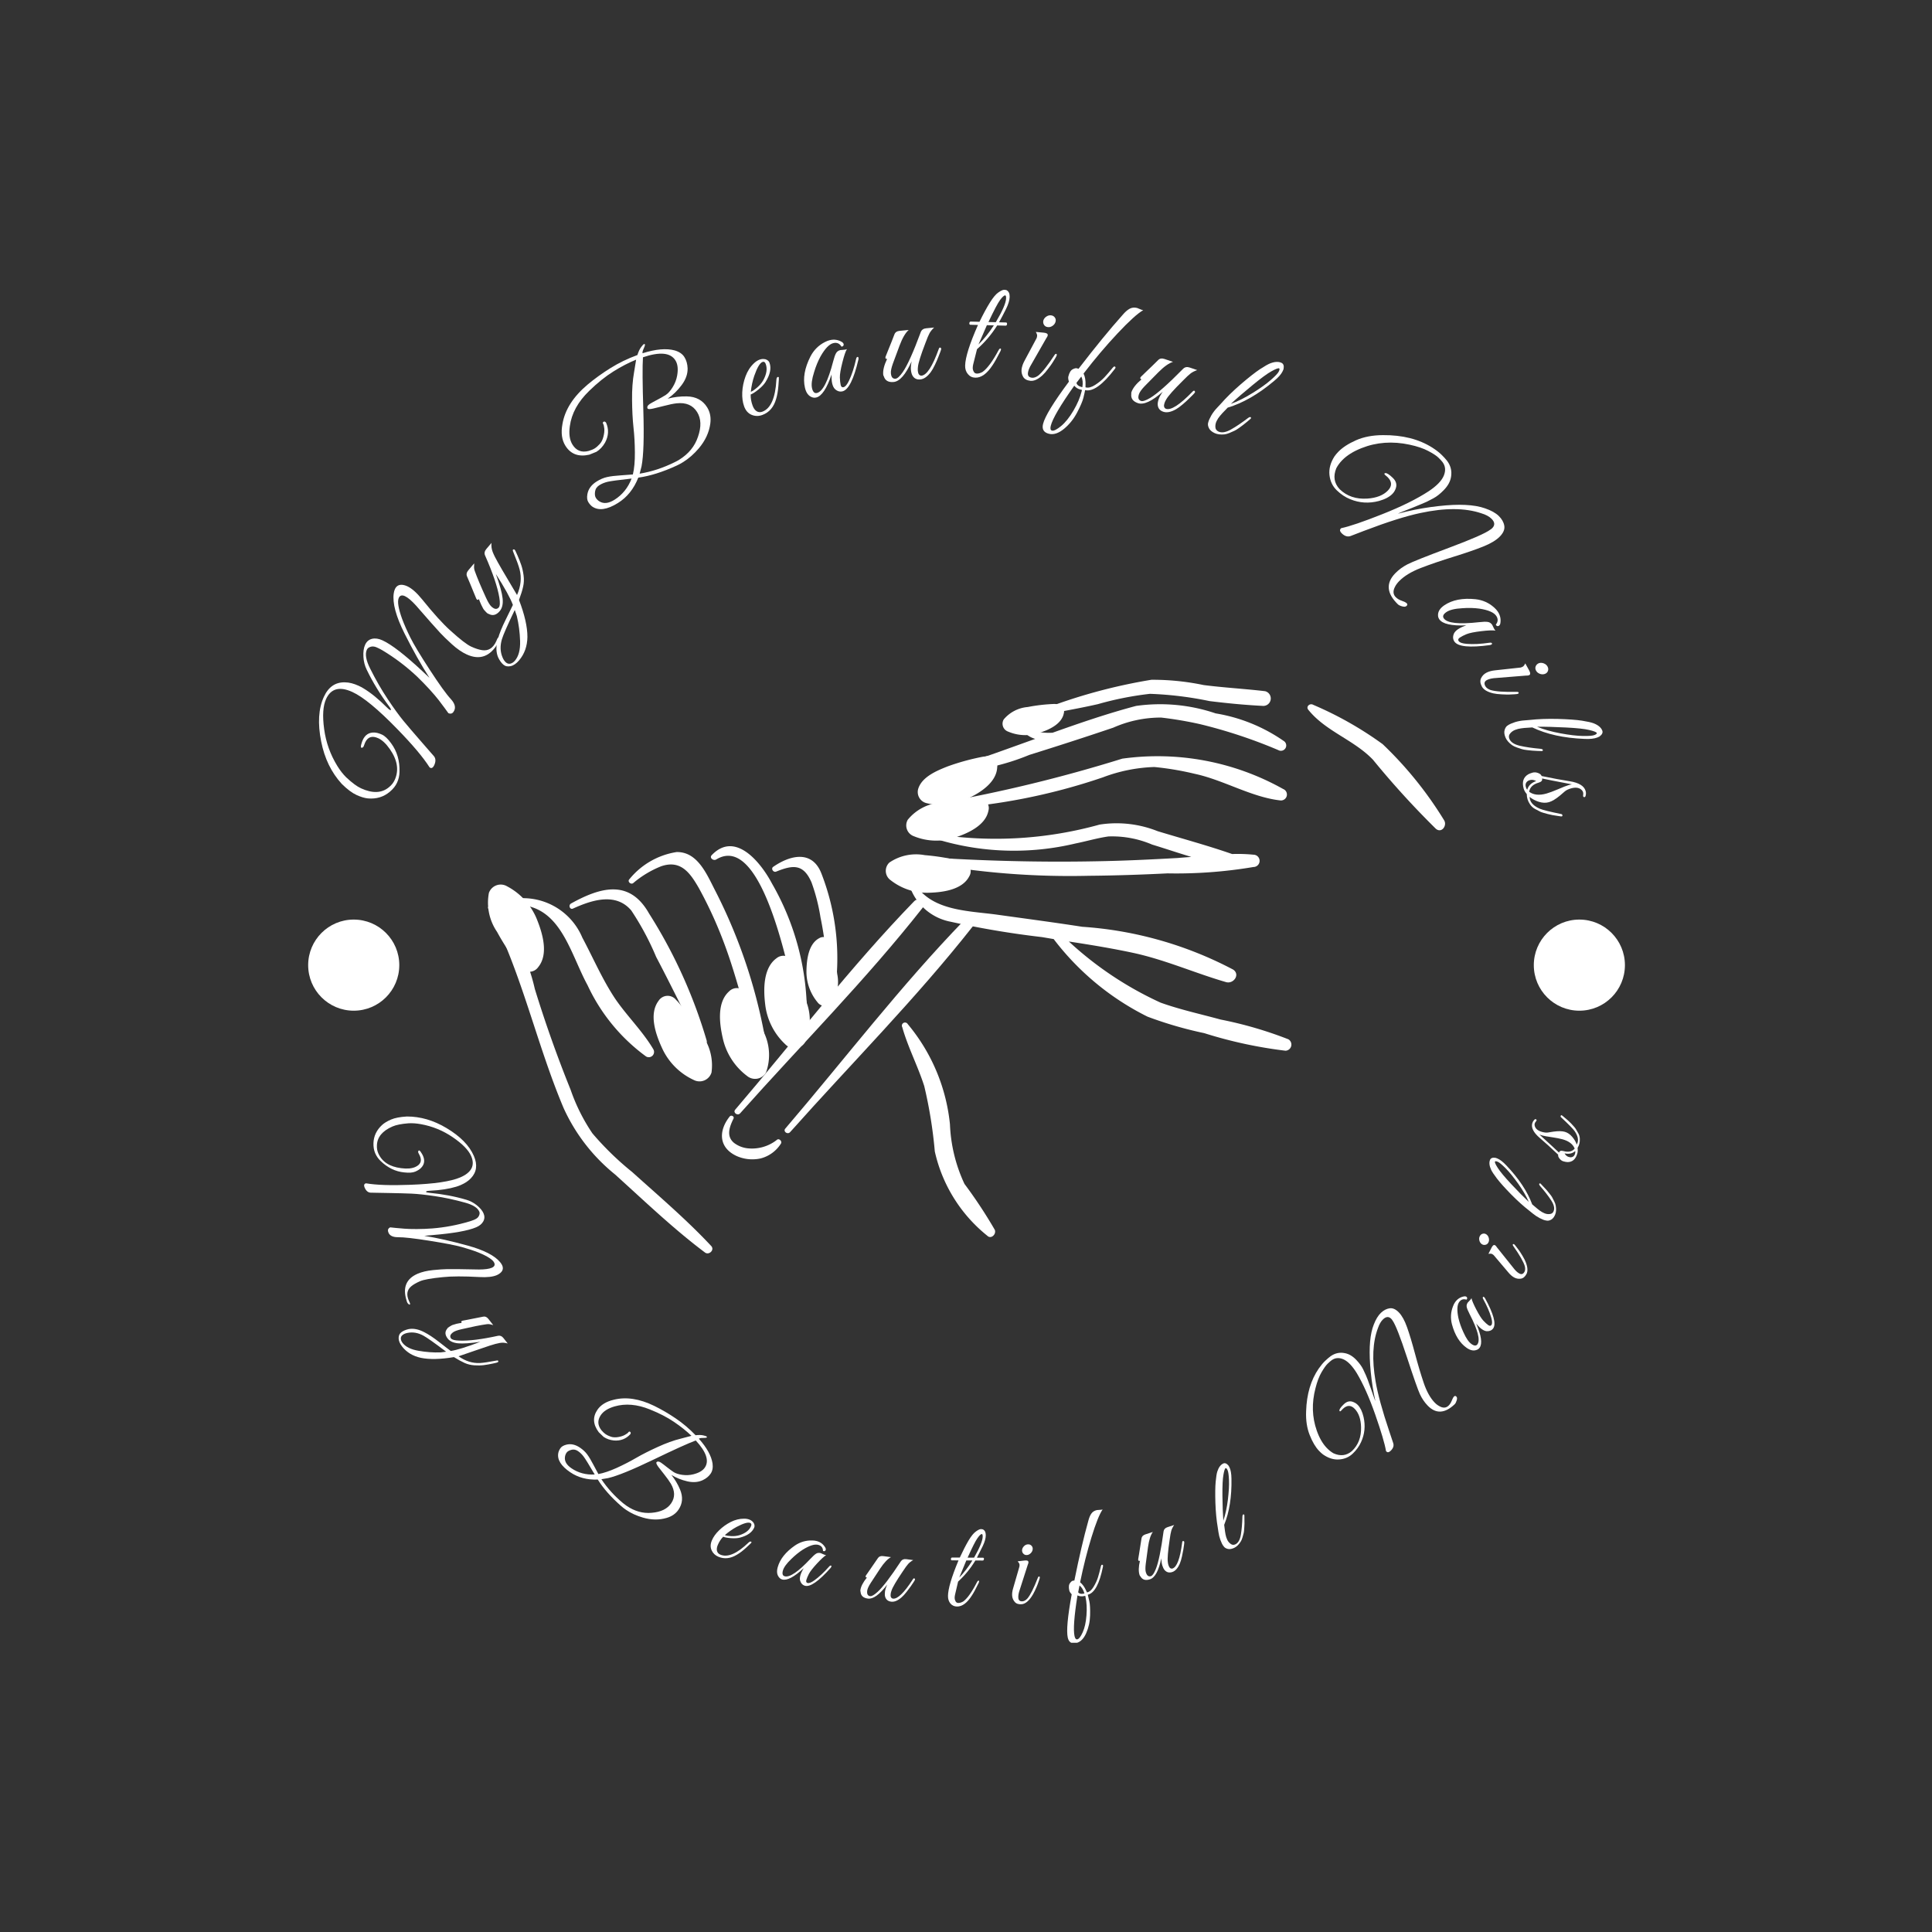 <svg xmlns="http://www.w3.org/2000/svg" version="1.1" xmlns:xlink="http://www.w3.org/1999/xlink" xmlns:svgjs="http://svgjs.dev/svgjs" width="1000" height="1000" viewBox="0 0 1000 1000"><rect x="0" y="0" width="1000" height="1000" fill="#333333" stroke="none"/><g transform="matrix(0.7,0,0,0.7,150.283,150.284)"><svg viewBox="0 0 247 247" data-background-color="#ffffff" preserveAspectRatio="xMidYMid meet" height="1000" width="1000" xmlns="http://www.w3.org/2000/svg" xmlns:xlink="http://www.w3.org/1999/xlink"><g id="tight-bounds" transform="matrix(1,0,0,1,-0.1,-0.1)"><svg viewBox="0 0 247.2 247.2" height="247.2" width="247.2"><g><svg viewBox="0 0 247.2 247.2" height="247.2" width="247.2"><g><svg viewBox="0 0 247.2 247.2" height="247.2" width="247.2"><g><svg viewBox="0 0 247.2 247.2" height="247.2" width="247.2"><g id="textblocktransform"><svg viewBox="0 0 247.2 247.2" height="247.2" width="247.2" id="textblock"><g><svg viewBox="0 0 247.2 247.2" height="247.2" width="247.2"><g transform="matrix(1,0,0,1,36.202,71.222)"><svg viewBox="0 0 174.797 104.757" height="104.757" width="174.797"><g><svg xmlns="http://www.w3.org/2000/svg" data-name="Layer 1" viewBox="0.201 1.371 4.355 2.61" x="0" y="0" height="104.757" width="174.797" class="icon-o-0" data-fill-palette-color="accent" id="o-0"><path d="M1.217 3.948C1.105 3.828 0.979 3.721 0.857 3.611a1.347 1.347 0 0 1-0.181-0.176 0.844 0.844 0 0 1-0.099-0.198C0.516 3.086 0.462 2.934 0.414 2.778a0.886 0.886 0 0 0-0.188-0.377c-0.01-0.01-0.031-0.001-0.023 0.013 0.151 0.286 0.216 0.608 0.342 0.906a0.826 0.826 0 0 0 0.234 0.302c0.134 0.121 0.265 0.247 0.409 0.355C1.206 3.991 1.233 3.966 1.217 3.948Z" fill="#ffffff" data-fill-palette-color="accent"></path><path d="M0.953 3.052C0.904 2.969 0.832 2.9 0.778 2.82 0.72 2.732 0.679 2.636 0.63 2.544a0.293 0.293 0 0 0-0.33-0.173 0.013 0.013 0 0 0 0.004 0.025c0.224-0.018 0.266 0.211 0.35 0.365a0.838 0.838 0 0 0 0.266 0.324A0.024 0.024 0 0 0 0.953 3.052Z" fill="#ffffff" data-fill-palette-color="accent"></path><path d="M1.196 3.013a2.273 2.273 0 0 0-0.262-0.578C0.846 2.279 0.716 2.313 0.579 2.389c-0.014 0.008-0.005 0.03 0.009 0.023 0.084-0.038 0.194-0.075 0.265 0.009A1.256 1.256 0 0 1 0.966 2.632c0.068 0.129 0.131 0.26 0.198 0.39C1.172 3.037 1.201 3.033 1.196 3.013Z" fill="#ffffff" data-fill-palette-color="accent"></path><path d="M1.233 2.327c-0.037-0.072-0.079-0.174-0.174-0.172a0.345 0.345 0 0 0-0.215 0.124c-0.01 0.01 0.007 0.026 0.018 0.017a0.456 0.456 0 0 1 0.126-0.076c0.091-0.032 0.134 0.032 0.173 0.1a1.893 1.893 0 0 1 0.114 0.249c0.065 0.172 0.102 0.353 0.165 0.525A0.019 0.019 0 0 0 1.475 3.084 2.406 2.406 0 0 0 1.233 2.327Z" fill="#ffffff" data-fill-palette-color="accent"></path><path d="M1.493 2.298c-0.049-0.093-0.166-0.242-0.274-0.129-0.012 0.012 0.007 0.027 0.02 0.02 0.225-0.138 0.35 0.604 0.378 0.72 0.004 0.018 0.034 0.021 0.035 0A1.191 1.191 0 0 0 1.493 2.298Z" fill="#ffffff" data-fill-palette-color="accent"></path><path d="M1.719 2.255c-0.04-0.107-0.137-0.09-0.22-0.033-0.012 0.008 0 0.027 0.013 0.022 0.077-0.031 0.124-0.036 0.161 0.049a0.848 0.848 0 0 1 0.041 0.16c0.019 0.09 0.027 0.182 0.041 0.273a0.016 0.016 0 0 0 0.032-0.001A1.065 1.065 0 0 0 1.719 2.255Z" fill="#ffffff" data-fill-palette-color="accent"></path><path d="M3.821 1.649A0.757 0.757 0 0 0 3.512 1.524 0.785 0.785 0 0 0 3.15 1.49c-0.128 0.034-0.254 0.077-0.38 0.122-0.056 0.003-0.115-0.007-0.132-0.059-0.004-0.013-0.027-0.007-0.024 0.006a0.109 0.109 0 0 0 0.077 0.081c-0.12 0.043-0.24 0.087-0.36 0.126a0.012 0.012 0 0 0 0.003 0.024 1.041 1.041 0 0 0 0.33-0.077c0.128-0.04 0.255-0.081 0.382-0.124a0.534 0.534 0 0 1 0.218-0.046 1.699 1.699 0 0 1 0.177 0.03 2.288 2.288 0 0 1 0.356 0.118A0.024 0.024 0 0 0 3.821 1.649Z" fill="#ffffff" data-fill-palette-color="accent"></path><path d="M3.819 1.868a1.169 1.169 0 0 0-0.732-0.138 6.73 6.73 0 0 1-0.831 0.202c-0.015 0.002-0.015 0.027 0 0.027a2.756 2.756 0 0 0 0.743-0.144 0.723 0.723 0 0 1 0.234-0.047 1.33 1.33 0 0 1 0.184 0.031c0.131 0.028 0.257 0.106 0.389 0.121A0.027 0.027 0 0 0 3.819 1.868Z" fill="#ffffff" data-fill-palette-color="accent"></path><path d="M3.684 2.167a0.725 0.725 0 0 0-0.097-0.003c-0.112-0.039-0.227-0.07-0.339-0.104a0.504 0.504 0 0 0-0.264-0.03 1.766 1.766 0 0 1-0.735 0.045c-0.013-0.003-0.018 0.018-0.005 0.022a1.207 1.207 0 0 0 0.63 0.019c0.05-0.01 0.1-0.025 0.15-0.032a0.463 0.463 0 0 1 0.199 0.037c0.059 0.018 0.118 0.038 0.178 0.056-0.021 0.002-0.041 0.003-0.061 0.005-0.125 0.007-0.249 0.013-0.374 0.015-0.259 0.005-0.518-0.002-0.777-0.019a0.013 0.013 0 0 0-0.003 0.025 3.627 3.627 0 0 0 0.747 0.06c0.12-0.001 0.24-0.005 0.36-0.011a2.113 2.113 0 0 0 0.391-0.029A0.028 0.028 0 0 0 3.684 2.167Z" fill="#ffffff" data-fill-palette-color="accent"></path><path d="M3.843 3.007a1.803 1.803 0 0 0-0.309-0.09c-0.091-0.025-0.184-0.045-0.273-0.077a1.581 1.581 0 0 1-0.417-0.278c0.098 0.015 0.196 0.031 0.294 0.052 0.147 0.032 0.28 0.092 0.422 0.133 0.033 0.009 0.065-0.034 0.032-0.057a1.717 1.717 0 0 0-0.687-0.195c-0.129-0.02-0.258-0.037-0.387-0.055-0.13-0.018-0.299-0.016-0.375-0.142-0.008-0.014-0.027 0-0.023 0.013a0.245 0.245 0 0 0 0.186 0.161 4.092 4.092 0 0 0 0.416 0.07l0.053 0.009a1.216 1.216 0 0 0 0.427 0.353 1.775 1.775 0 0 0 0.258 0.075 2.033 2.033 0 0 0 0.37 0.08A0.028 0.028 0 0 0 3.843 3.007Z" fill="#ffffff" data-fill-palette-color="accent"></path><path d="M3.737 1.423c-0.093-0.011-0.187-0.016-0.28-0.028a1.135 1.135 0 0 0-0.237-0.024 2.485 2.485 0 0 0-0.501 0.137c-0.014 0.004-0.007 0.027 0.007 0.024 0.083-0.017 0.167-0.031 0.25-0.05a1.463 1.463 0 0 1 0.237-0.047 1.603 1.603 0 0 1 0.271 0.033c0.081 0.01 0.163 0.018 0.245 0.022A0.034 0.034 0 0 0 3.737 1.423Z" fill="#ffffff" data-fill-palette-color="accent"></path><path d="M4.552 2.011a1.712 1.712 0 0 0-0.28-0.347 1.613 1.613 0 0 0-0.316-0.179c-0.015-0.009-0.035 0.008-0.022 0.023 0.079 0.098 0.207 0.136 0.294 0.227a3.934 3.934 0 0 0 0.286 0.314C4.54 2.071 4.566 2.035 4.552 2.011Z" fill="#ffffff" data-fill-palette-color="accent"></path><path d="M2.507 3.874a2.151 2.151 0 0 0-0.138-0.209 0.703 0.703 0 0 1-0.066-0.271 0.842 0.842 0 0 0-0.192-0.456 0.014 0.014 0 0 0-0.025 0.014c0.026 0.092 0.071 0.177 0.1 0.268a2.052 2.052 0 0 1 0.048 0.297 0.681 0.681 0 0 0 0.239 0.384C2.49 3.918 2.515 3.894 2.507 3.874Z" fill="#ffffff" data-fill-palette-color="accent"></path><path d="M2.14 2.379c-0.29 0.299-0.544 0.632-0.814 0.948-0.012 0.013 0.01 0.03 0.022 0.017 0.277-0.311 0.573-0.608 0.831-0.936C2.198 2.383 2.161 2.357 2.14 2.379Z" fill="#ffffff" data-fill-palette-color="accent"></path><path d="M2.369 2.464c-0.29 0.299-0.544 0.632-0.815 0.949-0.012 0.013 0.01 0.03 0.022 0.016 0.277-0.311 0.573-0.608 0.831-0.936C2.426 2.468 2.389 2.443 2.369 2.464Z" fill="#ffffff" data-fill-palette-color="accent"></path><path d="M1.515 3.465a0.183 0.183 0 0 1-0.133 0.038 0.124 0.124 0 0 1-0.062-0.025c-0.037-0.031-0.019-0.075-0.002-0.11 0.005-0.01-0.01-0.018-0.017-0.01-0.052 0.065-0.051 0.142 0.031 0.18a0.176 0.176 0 0 0 0.11 0.011A0.155 0.155 0 0 0 1.533 3.483C1.542 3.472 1.525 3.455 1.515 3.465Z" fill="#ffffff" data-fill-palette-color="accent"></path><path d="M1.137 3.192a0.057 0.057 0 0 0 0.081-0.034 0.236 0.236 0 0 0-0.046-0.175 1.16 1.16 0 0 0-0.108-0.148l-0.007-0.007a0.049 0.049 0 0 0-0.08 0.004c-0.045 0.06-0.013 0.152 0.015 0.213A0.294 0.294 0 0 0 1.137 3.192Z" fill="#ffffff" data-fill-palette-color="accent"></path><path d="M0.288 2.311a0.057 0.057 0 0 0-0.083 0.03 0.236 0.236 0 0 0 0.037 0.177 1.16 1.16 0 0 0 0.1 0.153l0.007 0.008a0.049 0.049 0 0 0 0.08 0c0.048-0.058 0.021-0.151-0.004-0.214A0.294 0.294 0 0 0 0.288 2.311Z" fill="#ffffff" data-fill-palette-color="accent"></path><path d="M1.7 2.838a0.042 0.042 0 0 0 0.065 0.004 0.175 0.175 0 0 0 0.025-0.132 0.859 0.859 0 0 0-0.025-0.133l-0.003-0.007a0.036 0.036 0 0 0-0.054-0.023c-0.049 0.026-0.057 0.098-0.058 0.148A0.218 0.218 0 0 0 1.7 2.838Z" fill="#ffffff" data-fill-palette-color="accent"></path><path d="M1.38 3.174a0.057 0.057 0 0 0 0.086-0.016 0.236 0.236 0 0 0-0.009-0.181 1.16 1.16 0 0 0-0.075-0.167l-0.005-0.009a0.049 0.049 0 0 0-0.079-0.012c-0.056 0.05-0.044 0.146-0.029 0.212A0.294 0.294 0 0 0 1.38 3.174Z" fill="#ffffff" data-fill-palette-color="accent"></path><path d="M1.554 3.03a0.057 0.057 0 0 0 0.088-0.007 0.236 0.236 0 0 0 0.01-0.18A1.16 1.16 0 0 0 1.595 2.668L1.591 2.659a0.049 0.049 0 0 0-0.077-0.021c-0.061 0.044-0.06 0.141-0.052 0.208A0.294 0.294 0 0 0 1.554 3.03Z" fill="#ffffff" data-fill-palette-color="accent"></path><path d="M2.199 1.933a0.052 0.052 0 0 1-0.039-0.07c0.019-0.052 0.085-0.079 0.133-0.098a1.057 1.057 0 0 1 0.161-0.044l0.009-0.001a0.044 0.044 0 0 1 0.055 0.049c-0.003 0.069-0.077 0.116-0.133 0.142A0.268 0.268 0 0 1 2.199 1.933Z" fill="#ffffff" data-fill-palette-color="accent"></path><path d="M2.568 1.607a0.038 0.038 0 0 1-0.02-0.056 0.16 0.16 0 0 1 0.109-0.056 0.786 0.786 0 0 1 0.123-0.014l0.007 0.001a0.033 0.033 0 0 1 0.034 0.042c-0.01 0.05-0.07 0.076-0.113 0.089A0.199 0.199 0 0 1 2.568 1.607Z" fill="#ffffff" data-fill-palette-color="accent"></path><path d="M2.139 2.083a0.052 0.052 0 0 1-0.028-0.075 0.215 0.215 0 0 1 0.145-0.078A1.057 1.057 0 0 1 2.422 1.911l0.009 0a0.044 0.044 0 0 1 0.047 0.056c-0.013 0.067-0.094 0.103-0.152 0.122A0.268 0.268 0 0 1 2.139 2.083Z" fill="#ffffff" data-fill-palette-color="accent"></path><path d="M2.033 2.283a0.052 0.052 0 0 1-0.006-0.08 0.215 0.215 0 0 1 0.161-0.034 1.057 1.057 0 0 1 0.165 0.027l0.008 0.003a0.044 0.044 0 0 1 0.03 0.066c-0.031 0.061-0.118 0.073-0.18 0.075A0.268 0.268 0 0 1 2.033 2.283Z" fill="#ffffff" data-fill-palette-color="accent"></path></svg></g></svg></g><g><path d="M16.152 81.899v0c-1.122-0.513-1.925-0.242-2.407 0.814v0c-0.067 0.146-0.137 0.332-0.21 0.556-0.07 0.219-0.189 0.341-0.357 0.368v0c-0.235 0.047-0.26-0.222-0.073-0.808v0c0.059-0.209 0.133-0.411 0.222-0.606v0c0.43-0.939 1.128-1.394 2.096-1.365v0c0.409 0.01 0.878 0.136 1.408 0.378 0.525 0.24 1.083 0.768 1.676 1.585v0c1.08 1.46 1.59 3.209 1.529 5.246v0c-0.015 0.679-0.163 1.323-0.441 1.934-0.279 0.61-0.723 1.17-1.333 1.68v0c-1.117 0.942-2.452 1.346-4.005 1.211v0c-0.599-0.06-1.296-0.272-2.089-0.634-0.787-0.36-1.681-1.034-2.682-2.022v0c-1.901-2.086-3.152-4.664-3.754-7.735v0c-0.658-3.288-0.496-6.005 0.486-8.153v0c0.834-1.824 2.124-2.709 3.87-2.656v0c0.763 0.009 1.589 0.218 2.48 0.625v0c0.293 0.134 0.586 0.29 0.881 0.469v0c1.343 0.806 2.77 1.967 4.281 3.485v0c0.252 0.255 0.433 0.408 0.543 0.458 0.104 0.047 0.167 0.047 0.189-0.002v0c0.055-0.071-0.053-0.286-0.324-0.646v0c-1.644-2.212-3.004-4.438-4.082-6.679v0c-0.359-0.732-0.561-1.514-0.609-2.347v0c-0.056-0.911 0.048-1.652 0.31-2.226 0.265-0.58 0.685-0.941 1.259-1.084 0.572-0.137 1.208-0.045 1.91 0.276v0c1.641 0.75 4.09 2.645 7.347 5.683v0c0.643 0.611 1.055 0.999 1.238 1.163v0c-1.465-2.263-2.984-4.96-4.554-8.089-1.565-3.127-2.223-5.567-1.975-7.32v0c0.046-0.311 0.118-0.573 0.216-0.786v0c0.282-0.616 0.772-0.875 1.472-0.776v0c0.241 0.037 0.499 0.118 0.774 0.243v0c0.83 0.379 1.746 1.189 2.75 2.43v0c2.061 2.558 3.767 4.44 5.117 5.648v0c1.782 1.619 3.055 2.603 3.818 2.951 0.763 0.349 1.43 0.566 2.003 0.65v0c1.14 0.167 1.996-0.374 2.568-1.624v0c0.031-0.067 0.089-0.203 0.175-0.407 0.086-0.204 0.174-0.3 0.265-0.288 0.09 0.012 0.139 0.1 0.144 0.265 0.003 0.171-0.028 0.327-0.091 0.467-0.061 0.134-0.121 0.24-0.179 0.317v0c-1.437 2.448-3.341 3.13-5.714 2.044v0c-0.86-0.393-1.76-1.015-2.699-1.864-0.936-0.856-1.641-1.54-2.115-2.052v0c-0.767-0.823-2.24-2.488-4.42-4.996v0c-0.824-0.908-1.504-1.484-2.041-1.73-0.537-0.245-0.91-0.139-1.119 0.318v0c-0.29 0.634-0.086 1.915 0.611 3.842v0c0.371 0.996 0.865 2.117 1.482 3.365 0.617 1.248 1.8 3.216 3.55 5.905 1.75 2.688 3.036 4.475 3.856 5.359v0c0.708 0.774 0.92 1.472 0.636 2.094v0c-0.201 0.439-0.475 0.627-0.822 0.564v0c-0.15-0.01-0.251-0.056-0.302-0.138-0.051-0.082-0.254-0.363-0.611-0.843-0.353-0.471-0.724-0.965-1.114-1.483-0.399-0.514-0.956-1.167-1.671-1.959-0.724-0.788-1.474-1.559-2.25-2.312v0c-1.937-1.83-4.053-3.435-6.35-4.817v0c-0.267-0.159-0.607-0.333-1.022-0.523-0.415-0.19-0.794-0.23-1.139-0.123-0.344 0.108-0.572 0.284-0.684 0.529v0c-0.363 0.793-0.16 1.948 0.607 3.463v0c1.016 2.036 2.08 3.887 3.192 5.553 1.115 1.675 2.083 3.01 2.904 4.005 0.827 0.998 1.832 2.172 3.013 3.524 1.179 1.358 1.807 2.08 1.885 2.167 0.081 0.081 0.178 0.192 0.291 0.332 0.113 0.14 0.222 0.264 0.328 0.372v0c0.372 0.428 0.398 0.993 0.077 1.694v0c-0.184 0.403-0.413 0.564-0.685 0.483v0c-0.049-0.022-0.103-0.058-0.162-0.107v0c-1.168-1.832-3.139-4.168-5.912-7.006v0c-3.505-3.609-6.234-5.86-8.186-6.752v0c-2.324-1.063-3.924-0.636-4.8 1.279v0c-0.566 1.238-0.684 3.069-0.354 5.491 0.324 2.42 1.131 4.673 2.419 6.76v0c0.509 0.823 1.049 1.512 1.621 2.068v0c1.064 0.995 1.962 1.661 2.694 1.995v0c2.098 0.959 3.799 0.893 5.103-0.2v0c0.467-0.376 0.816-0.818 1.048-1.324v0c0.803-1.757 0.51-3.632-0.88-5.624v0c-0.698-1.005-1.407-1.672-2.127-2.002z" fill="#ffffff" data-fill-palette-color="primary"></path><path d="M41.883 67.67v0c-0.507 0.599-1.028 0.954-1.561 1.065-0.528 0.115-0.969 0.023-1.322-0.276-0.358-0.303-0.676-0.748-0.953-1.335v0c-0.397-0.943-0.411-2.058-0.042-3.345v0c0.262-0.974 0.738-2.153 1.428-3.537 0.69-1.385 1.127-2.28 1.312-2.686v0c-0.444-1.22-1.483-3.106-3.118-5.66v0c0.72 1.972 1.134 3.461 1.241 4.466 0.107 1.005-0.069 1.779-0.528 2.321v0c-0.624 0.737-1.296 0.907-2.014 0.51v0c-0.14-0.022-0.296-0.128-0.469-0.318-0.163-0.191-0.284-0.324-0.361-0.399-0.078-0.074-0.174-0.231-0.289-0.468-0.115-0.238-0.2-0.407-0.256-0.507v0c-0.186-0.413-0.324-0.749-0.412-1.009v0c-0.182 0.215-0.344 0.183-0.486-0.095v0l-0.402-0.973c-0.491-1.216-0.916-2.235-1.274-3.057v0c-0.174-0.376-0.092-0.763 0.246-1.163v0l1.053-1.243c0.004 0.047 0.001 0.159-0.007 0.336v0c-0.044 0.384-0.008 0.731 0.107 1.04v0c0.428 1.207 1.116 2.844 2.063 4.912v0c0.384 0.844 0.727 1.394 1.029 1.65 0.297 0.251 0.55 0.378 0.76 0.379 0.21 0.002 0.39-0.087 0.542-0.266v0c0.217-0.256 0.251-0.847 0.103-1.772v0c-0.317-1.93-1.19-4.511-2.619-7.743v0c-0.161-0.391-0.079-0.779 0.246-1.162v0l0.937-1.106c-0.058 0.566 0.013 1.11 0.213 1.632 0.2 0.521 0.523 1.173 0.969 1.954 0.436 0.782 1.032 1.806 1.789 3.071 0.761 1.26 1.326 2.213 1.693 2.858v0c0.704-1.61 0.861-3.165 0.471-4.665v0c-0.169-0.662-0.555-1.727-1.158-3.195v0c-0.112-0.262-0.115-0.414-0.009-0.456 0.102-0.037 0.188-0.025 0.26 0.036 0.067 0.056 0.232 0.39 0.497 1.001 0.27 0.615 0.502 1.203 0.696 1.763 0.194 0.56 0.34 1.197 0.437 1.912 0.097 0.715 0.073 1.398-0.073 2.048-0.141 0.654-0.394 1.472-0.761 2.455v0c1.026 2.671 1.538 4.92 1.537 6.747v0c-0.026 1.692-0.532 3.118-1.515 4.28zM38.854 67.136v0c0.167 0.405 0.378 0.716 0.634 0.932 0.251 0.212 0.528 0.28 0.831 0.203 0.293-0.077 0.562-0.258 0.804-0.545v0c0.672-0.793 0.985-1.983 0.94-3.569-0.051-1.59-0.251-3.118-0.601-4.583v0l-0.377-1.097c-1.319 2.751-2.1 4.529-2.342 5.334v0c-0.357 1.2-0.32 2.309 0.111 3.325z" fill="#ffffff" data-fill-palette-color="primary"></path><path d="M76.22 21.459v0c0.54 0.865 0.733 1.863 0.578 2.996v0c-0.221 1.609-0.921 3.11-2.099 4.502v0c-0.876 1.029-1.828 1.865-2.858 2.508v0c-0.381 0.238-0.768 0.448-1.16 0.63v0c-2.566 1.184-4.91 1.92-7.031 2.209v0c-0.809 2.047-2.047 3.592-3.714 4.632v0c-1.974 1.233-3.538 1.451-4.693 0.654v0c-0.262-0.192-0.504-0.464-0.724-0.817-0.217-0.347-0.274-0.825-0.172-1.435v0c0.166-0.95 0.735-1.729 1.708-2.336v0c0.637-0.398 1.269-0.666 1.894-0.804 0.631-0.141 1.453-0.243 2.466-0.306 1.018-0.067 1.766-0.122 2.244-0.168v0c0.257-1.07 0.379-2.407 0.365-4.012-0.008-1.608-0.093-3.137-0.255-4.586-0.156-1.453-0.242-3.123-0.258-5.01-0.022-1.884 0.101-3.574 0.368-5.07v0l0.375-2.287c-1.326 0.536-2.712 1.255-4.156 2.158-1.439 0.899-2.907 2.076-4.402 3.531v0c-2.054 1.979-3.239 4.134-3.553 6.467v0c-0.198 1.405-0.036 2.525 0.486 3.361v0c0.693 1.109 1.68 1.493 2.961 1.152v0c0.449-0.13 0.818-0.286 1.108-0.467 0.284-0.178 0.584-0.44 0.898-0.785 0.317-0.34 0.546-0.792 0.685-1.354 0.145-0.565 0.198-1.057 0.158-1.475-0.04-0.418-0.109-0.707-0.209-0.866-0.099-0.159-0.072-0.287 0.081-0.382v0c0.155-0.081 0.303-0.027 0.445 0.161v0l0.016 0.025c0.524 1.207 0.459 2.418-0.197 3.635v0c-0.414 0.717-0.934 1.271-1.56 1.662v0l-1.306 0.531c-1.958 0.448-3.417-0.096-4.376-1.632v0c-0.654-1.047-0.833-2.366-0.538-3.958v0c0.44-2.6 1.975-5.005 4.603-7.217v0c1.273-1.064 2.663-2.067 4.171-3.008 1.513-0.945 3.152-1.739 4.917-2.383v0c0.199-0.631 0.421-1.105 0.665-1.424 0.244-0.318 0.392-0.494 0.443-0.525 0.057-0.036 0.095-0.051 0.113-0.047v0c0.091-0.057 0.143-0.018 0.156 0.116 0.009 0.129-0.072 0.373-0.243 0.733-0.165 0.356-0.231 0.631-0.197 0.823v0c2.396-0.761 4.356-0.933 5.881-0.518v0c0.825 0.244 1.415 0.651 1.769 1.22 0.355 0.569 0.549 1.247 0.582 2.033v0c0.029 1.034-0.328 2.051-1.071 3.053-0.743 1.002-1.6 1.838-2.573 2.509v0c1.155-0.302 2.322-0.442 3.5-0.418v0c1.667 0.035 2.903 0.698 3.709 1.989zM71.131 31.031v0c1.695-1.059 2.831-2.444 3.407-4.156v0c0.648-1.836 0.598-3.355-0.152-4.555v0c-0.778-1.246-2.026-1.775-3.744-1.588v0c-0.626 0.074-1.359 0.224-2.2 0.448-0.844 0.219-1.53 0.386-2.058 0.503-0.525 0.122-0.861 0.134-1.009 0.037v0c-0.181-0.29-0.058-0.581 0.369-0.871v0c0.29-0.181 0.745-0.434 1.366-0.758 0.62-0.324 1.142-0.622 1.564-0.895 0.417-0.269 0.835-0.739 1.254-1.411 0.413-0.669 0.685-1.373 0.817-2.112v0c0.21-1.183 0.106-2.11-0.314-2.781v0c-0.888-1.422-2.865-1.611-5.93-0.567v0c-0.109 1.61-0.087 4.85 0.069 9.72 0.149 4.873 0.042 8.266-0.323 10.177v0l-0.35 1.358c2.16-0.353 4.288-1.049 6.383-2.089v0c0.306-0.144 0.59-0.297 0.851-0.46zM62.427 34.474v0c-2.308 0.255-3.75 0.448-4.325 0.578-0.57 0.126-1.088 0.335-1.554 0.626-0.461 0.288-0.727 0.679-0.797 1.174-0.071 0.495-0.022 0.876 0.145 1.144 0.167 0.267 0.385 0.483 0.653 0.647v0c0.762 0.473 1.675 0.377 2.739-0.287v0c1.439-0.899 2.486-2.193 3.139-3.882z" fill="#ffffff" data-fill-palette-color="primary"></path><path d="M84.174 19.121v0c-0.022 0.659 0.097 1.34 0.357 2.045v0c0.174 0.472 0.416 0.808 0.726 1.009 0.316 0.198 0.666 0.226 1.05 0.085v0c1.529-0.564 2.385-2.509 2.566-5.837v0c0.02-0.315 0.117-0.486 0.293-0.515v0c0.076-0.007 0.127 0.025 0.152 0.094 0.023 0.063-0.003 0.573-0.079 1.53-0.078 0.951-0.216 1.749-0.415 2.395v0c-0.422 1.492-1.262 2.471-2.521 2.934v0c-0.673 0.248-1.327 0.239-1.961-0.027-0.626-0.263-1.078-0.771-1.357-1.526-0.278-0.755-0.395-1.624-0.349-2.606 0.048-0.976 0.249-1.943 0.602-2.903 0.354-0.96 0.871-1.758 1.551-2.395v0c0.324-0.305 0.662-0.523 1.014-0.653 0.352-0.13 0.717-0.15 1.093-0.06v0c0.369 0.128 0.606 0.334 0.711 0.618v0c0.371 1.007 0.123 2.196-0.744 3.566v0c-0.261 0.418-0.686 0.864-1.276 1.339-0.59 0.475-1.061 0.777-1.413 0.907zM86.92 13.541v0c-0.125-0.34-0.32-0.461-0.585-0.364v0c-0.472 0.174-0.973 1.016-1.502 2.527v0c-0.313 0.916-0.525 1.891-0.637 2.926v0c0.283-0.104 0.661-0.358 1.135-0.761 0.473-0.403 0.85-0.846 1.13-1.328v0c0.626-1.132 0.78-2.132 0.459-3z" fill="#ffffff" data-fill-palette-color="primary"></path><path d="M101.75 10.831c-0.24 0.387-0.517 1.203-0.83 2.448-0.315 1.238-0.468 2.146-0.457 2.722 0.018 0.575 0.067 1.032 0.147 1.372 0.08 0.34 0.25 0.479 0.511 0.417v0c0.333-0.078 0.67-0.478 1.011-1.199v0c0.51-1.057 0.943-2.381 1.299-3.974v0c0.035-0.174 0.093-0.28 0.173-0.319v0c0.131-0.086 0.215-0.051 0.252 0.106v0c0.021 0.091 0.02 0.202-0.005 0.332v0c-0.846 3.616-1.817 5.553-2.914 5.81v0c-0.503 0.118-0.968-0.028-1.394-0.437v0c-0.218-0.224-0.378-0.555-0.482-0.993-0.103-0.437-0.14-0.99-0.11-1.658v0c-0.87 2.574-1.808 3.98-2.813 4.215v0c-0.281 0.066-0.555 0.041-0.824-0.075v0c-0.608-0.243-1.017-0.808-1.225-1.696v0c-0.402-1.711-0.068-3.619 1.001-5.724v0c0.607-1.169 1.486-2.047 2.637-2.634v0c0.307-0.162 0.61-0.278 0.911-0.348v0c0.797-0.187 1.541-0.069 2.232 0.354v0c0.216 0.156 0.311 0.327 0.286 0.511-0.03 0.193-0.164 0.3-0.4 0.322v0c-0.337-0.582-0.828-0.798-1.475-0.646v0c-0.744 0.175-1.526 0.982-2.345 2.421v0c-0.463 0.846-0.855 1.803-1.176 2.871v0c-0.414 1.289-0.541 2.273-0.382 2.952 0.16 0.679 0.458 0.967 0.896 0.865v0c1.045-0.245 2.033-2.169 2.965-5.771v0c0.183-0.718 0.361-1.222 0.534-1.51 0.167-0.287 0.427-0.472 0.779-0.556v0c0.065-0.015 0.248-0.031 0.547-0.045 0.3-0.015 0.517-0.059 0.651-0.133z" fill="#ffffff" data-fill-palette-color="primary"></path><path d="M108.379 15.484v0c-0.073-0.761 0.165-1.717 0.715-2.869v0c-0.28 0.027-0.374-0.109-0.281-0.407v0l0.391-0.978c0.497-1.213 0.904-2.24 1.221-3.078v0c0.138-0.391 0.467-0.611 0.988-0.661v0l1.622-0.156c-0.597 0.522-1.155 1.479-1.675 2.87-0.521 1.384-0.925 2.474-1.213 3.27-0.281 0.788-0.403 1.38-0.365 1.773 0.037 0.387 0.13 0.655 0.279 0.802 0.149 0.147 0.34 0.21 0.574 0.188v0c0.334-0.032 0.771-0.431 1.31-1.197v0c0.835-1.199 1.938-3.649 3.307-7.353v0c0.164-0.393 0.494-0.613 0.988-0.66v0l1.442-0.139c-0.358 0.338-0.636 0.678-0.832 1.02-0.19 0.342-0.442 0.942-0.757 1.801v0c-0.863 2.239-1.322 3.712-1.375 4.418v0c-0.03 0.252-0.034 0.485-0.014 0.698v0c0.054 0.568 0.277 0.853 0.668 0.856v0c0.961-0.092 2.004-1.695 3.127-4.808v0c0.083-0.257 0.181-0.364 0.293-0.321 0.112 0.043 0.172 0.108 0.18 0.195 0.009 0.093-0.051 0.308-0.181 0.644-0.13 0.336-0.257 0.661-0.381 0.976-0.118 0.315-0.309 0.751-0.572 1.309-0.263 0.558-0.514 0.999-0.752 1.325v0c-0.619 0.848-1.263 1.304-1.931 1.368-0.668 0.064-1.153-0.186-1.456-0.75v0c-0.132-0.257-0.218-0.589-0.258-0.996-0.039-0.407 0.002-0.923 0.125-1.548v0c-1.084 2.402-2.176 3.655-3.278 3.761v0c-0.961 0.092-1.561-0.255-1.798-1.04v0c-0.062-0.082-0.099-0.186-0.111-0.313z" fill="#ffffff" data-fill-palette-color="primary"></path><path d="M123.343 13.828v0c0.038-1.489 0.819-3.958 2.344-7.408v0l-1.398-0.036c-0.087-0.002-0.143-0.051-0.168-0.145-0.024-0.101-0.015-0.202 0.028-0.301 0.049-0.093 0.118-0.138 0.205-0.136v0l1.609 0.041c0.68-1.398 1.31-2.563 1.891-3.494 0.581-0.938 1.107-1.565 1.578-1.882 0.471-0.317 0.811-0.472 1.019-0.467 0.208 0.005 0.355 0.026 0.441 0.062v0c0.404 0.205 0.598 0.616 0.582 1.233-0.016 0.617-0.239 1.359-0.671 2.227-0.432 0.868-0.855 1.672-1.269 2.413v0l1.287 0.033c0.087 0.002 0.143 0.051 0.167 0.145 0.024 0.101 0.015 0.202-0.027 0.301-0.049 0.093-0.118 0.138-0.205 0.136v0l-1.559-0.04c-1.028 1.638-2.256 3.082-3.684 4.334v0l-0.684 2.72c-0.06 0.233-0.092 0.461-0.098 0.682-0.006 0.228 0.052 0.458 0.174 0.689 0.115 0.238 0.306 0.36 0.574 0.367v0c0.308 0.008 0.653-0.091 1.034-0.296v0c0.875-0.622 1.855-1.949 2.94-3.98v0c0.078-0.159 0.168-0.254 0.269-0.285 0.095-0.031 0.151-0.006 0.17 0.074 0.018 0.081-0.012 0.208-0.091 0.38v0c-0.622 1.219-1.11 2.085-1.465 2.6v0c-1.005 1.531-2.051 2.282-3.138 2.254v0c-0.557-0.014-1.007-0.234-1.352-0.658-0.352-0.418-0.519-0.939-0.503-1.563zM127.603 5.885l1.337 0.035c1.234-2.082 1.862-3.535 1.883-4.36v0c0.009-0.355-0.047-0.535-0.167-0.538v0c-0.201-0.005-0.51 0.272-0.927 0.832-0.417 0.566-1.126 1.91-2.126 4.031zM128.583 6.494v0l-1.267-0.032c-0.227 0.497-0.741 1.675-1.54 3.533v0c0.991-0.974 1.927-2.141 2.807-3.501z" fill="#ffffff" data-fill-palette-color="primary"></path><path d="M139.296 6.589c-0.271 0.184-0.557 0.259-0.857 0.224-0.306-0.036-0.534-0.17-0.682-0.403-0.155-0.234-0.198-0.503-0.129-0.805v0c0.088-0.294 0.271-0.532 0.549-0.716 0.271-0.184 0.557-0.259 0.857-0.225 0.306 0.036 0.541 0.171 0.702 0.406 0.162 0.235 0.198 0.499 0.11 0.793-0.089 0.3-0.272 0.542-0.55 0.726zM135.55 16.059v0c0.34 0.04 0.716-0.086 1.127-0.375v0c0.73-0.584 1.719-1.829 2.967-3.737v0c0.158-0.252 0.294-0.317 0.408-0.195v0c0.029 0.037 0.04 0.096 0.03 0.175-0.009 0.08-0.102 0.268-0.278 0.566-0.183 0.296-0.346 0.561-0.488 0.794-0.142 0.233-0.412 0.61-0.81 1.131-0.392 0.522-0.739 0.92-1.041 1.196v0c-0.823 0.748-1.561 1.084-2.214 1.008-0.646-0.075-1.09-0.326-1.33-0.753-0.235-0.419-0.324-0.868-0.269-1.348 0.056-0.48 0.23-0.993 0.524-1.539v0l2.214-4.138c0.046-0.103 0.079-0.244 0.1-0.424 0.021-0.18-0.059-0.422-0.24-0.727v0l1.473 0.141c0.406 0.047 0.637 0.152 0.692 0.314 0.056 0.155-0.024 0.382-0.241 0.68v0l-2.709 4.74c-0.383 0.624-0.602 1.166-0.655 1.625v0c-0.06 0.513 0.187 0.802 0.74 0.866z" fill="#ffffff" data-fill-palette-color="primary"></path><path d="M138.658 26.299v0c-0.958-0.233-1.321-0.828-1.088-1.786v0c0.332-1.369 1.907-3.948 4.724-7.737v0c-0.123-0.403-0.158-0.715-0.104-0.936v0c0.177-0.73 0.459-1.179 0.845-1.348v0c0.298-0.148 0.529-0.203 0.692-0.163 0.163 0.04 0.268 0.075 0.316 0.107v0c3.065-3.984 5.749-7.264 8.05-9.838v0c0.465-0.55 0.899-0.931 1.303-1.144 0.397-0.214 0.85-0.26 1.358-0.136v0c0.065 0.016 0.232 0.084 0.499 0.204 0.268 0.12 0.472 0.187 0.614 0.2v0c-1 0.565-2.556 1.972-4.668 4.22-2.112 2.248-4.188 4.699-6.226 7.352v0c0.279 0.585 0.398 1.304 0.357 2.157v0l-0.005 0.361c0.033 0.008 0.059 0.014 0.078 0.019v0c0.469 0.114 1.031-0.04 1.686-0.461 0.654-0.421 1.218-0.881 1.691-1.38 0.468-0.508 0.86-0.958 1.177-1.351 0.316-0.393 0.504-0.599 0.564-0.618 0.06-0.02 0.112-0.021 0.156-0.004 0.044 0.018 0.079 0.043 0.106 0.077 0.026 0.034 0.031 0.084 0.015 0.149-0.014 0.059-0.046 0.12-0.096 0.184v0c-2.238 2.936-4.054 4.234-5.449 3.896v0c-0.047 0.279-0.148 0.737-0.303 1.376-0.153 0.632-0.538 1.536-1.155 2.711-0.617 1.176-1.413 2.169-2.39 2.982-0.984 0.81-1.899 1.113-2.747 0.907zM138.978 24.855v0c-0.123 0.508-0.045 0.797 0.235 0.864v0c0.326 0.079 0.876-0.198 1.651-0.831 0.768-0.635 1.521-1.574 2.258-2.817 0.732-1.251 1.23-2.424 1.496-3.519v0c0.021-0.085 0.042-0.173 0.064-0.264v0c-0.085-0.021-0.163-0.04-0.235-0.057v0c-0.502-0.122-0.892-0.361-1.171-0.72v0c-2.554 3.611-3.986 6.059-4.298 7.344zM144.595 17.749v0l0.156 0.038c0.13-0.762 0.067-1.413-0.189-1.951v0l-0.892 1.16c0.095 0.375 0.404 0.626 0.925 0.753z" fill="#ffffff" data-fill-palette-color="primary"></path><path d="M153.718 18.682v0c0.246-0.724 0.856-1.498 1.83-2.322v0c-0.267-0.091-0.297-0.253-0.089-0.487v0l0.758-0.731c0.951-0.903 1.743-1.671 2.377-2.306v0c0.286-0.3 0.677-0.365 1.172-0.197v0l1.543 0.524c-0.759 0.231-1.66 0.874-2.706 1.929-1.043 1.048-1.859 1.876-2.448 2.484-0.58 0.603-0.934 1.092-1.061 1.467-0.125 0.368-0.15 0.65-0.075 0.846 0.075 0.196 0.224 0.331 0.447 0.407v0c0.318 0.108 0.88-0.077 1.686-0.554v0c1.254-0.75 3.265-2.532 6.034-5.347v0c0.311-0.291 0.702-0.357 1.172-0.197v0l1.372 0.466c-0.465 0.161-0.858 0.357-1.178 0.588-0.313 0.234-0.79 0.678-1.429 1.332v0c-1.706 1.687-2.729 2.842-3.068 3.464v0c-0.131 0.218-0.23 0.428-0.299 0.631v0c-0.183 0.54-0.097 0.891 0.258 1.055v0c0.915 0.311 2.523-0.723 4.825-3.101v0c0.181-0.2 0.314-0.258 0.398-0.173 0.084 0.085 0.113 0.169 0.085 0.252-0.03 0.089-0.173 0.26-0.429 0.513-0.256 0.253-0.505 0.498-0.749 0.734-0.237 0.238-0.59 0.558-1.058 0.958-0.469 0.4-0.879 0.7-1.23 0.9v0c-0.913 0.519-1.687 0.67-2.322 0.455-0.635-0.216-0.975-0.643-1.021-1.282v0c-0.015-0.289 0.043-0.627 0.174-1.014 0.132-0.387 0.381-0.841 0.749-1.361v0c-1.974 1.745-3.485 2.44-4.533 2.085v0c-0.915-0.311-1.319-0.873-1.212-1.687v0c-0.023-0.1-0.014-0.21 0.027-0.331z" fill="#ffffff" data-fill-palette-color="primary"></path><path d="M171.298 21.517c-0.05 0.058-0.231 0.246-0.542 0.565-0.314 0.31-0.598 0.62-0.852 0.929-0.257 0.3-0.469 0.623-0.635 0.967-0.169 0.35-0.244 0.713-0.225 1.087 0.014 0.372 0.199 0.644 0.555 0.817v0c0.58 0.281 1.333 0.164 2.259-0.349 0.92-0.516 1.981-1.228 3.181-2.138v0c0.238-0.168 0.402-0.2 0.494-0.096v0c0.046 0.104 0.021 0.196-0.078 0.275-0.101 0.085-0.31 0.263-0.627 0.535-0.324 0.268-0.555 0.454-0.695 0.558-0.14 0.104-0.383 0.284-0.731 0.54-0.354 0.254-0.641 0.431-0.862 0.533-0.215 0.105-0.504 0.233-0.868 0.385-0.364 0.152-0.681 0.244-0.95 0.278v0c-0.737 0.075-1.353-0.007-1.848-0.247-0.501-0.243-0.835-0.538-1.002-0.887-0.173-0.352-0.226-0.665-0.16-0.938 0.065-0.274 0.145-0.507 0.238-0.701 0.094-0.193 0.221-0.441 0.382-0.743v0c0.297-0.49 0.64-0.938 1.031-1.345 0.385-0.41 0.602-0.644 0.653-0.701v0c1.014-1.156 2.245-2.36 3.693-3.612 1.451-1.243 2.605-2.148 3.461-2.717 0.863-0.566 1.5-0.928 1.912-1.087v0c0.83-0.314 1.511-0.342 2.042-0.085v0c0.368 0.178 0.49 0.565 0.366 1.161v0c-0.035 0.102-0.087 0.226-0.157 0.371v0c-0.266 0.549-0.794 1.147-1.584 1.794v0c-2.873 2.41-5.69 4.027-8.451 4.851zM171.861 20.84c1.227-0.442 2.549-1.102 3.966-1.982 1.426-0.882 2.542-1.68 3.348-2.392 0.813-0.709 1.297-1.224 1.452-1.544 0.158-0.326 0.179-0.517 0.064-0.573v0c-0.157-0.076-0.617 0.096-1.379 0.518-0.76 0.415-1.919 1.262-3.477 2.542-1.567 1.283-2.892 2.427-3.974 3.431z" fill="#ffffff" data-fill-palette-color="primary"></path><path d="M200.556 36.661v0c0.798-0.824 0.766-1.653-0.096-2.489v0c-0.101-0.098-0.219-0.198-0.354-0.3-0.139-0.107-0.2-0.198-0.182-0.275 0.008-0.076 0.065-0.115 0.169-0.116v0c0.265-0.042 0.72 0.25 1.366 0.875 0.65 0.63 0.804 1.33 0.46 2.099v0c-0.123 0.301-0.304 0.574-0.542 0.819v0c-0.532 0.549-1.346 0.979-2.442 1.291v0c-1.814 0.484-3.566 0.379-5.256-0.316v0c-0.883-0.351-1.708-0.898-2.474-1.64-0.761-0.738-1.203-1.67-1.324-2.797-0.117-1.122 0.19-2.254 0.921-3.394v0c0.195-0.278 0.43-0.559 0.706-0.844v0c0.747-0.771 1.82-1.468 3.219-2.093 1.404-0.62 3.043-0.932 4.916-0.938v0c3.562-0.032 6.565 0.725 9.008 2.271v0c0.676 0.431 1.225 0.851 1.649 1.262 0.424 0.411 0.764 0.778 1.021 1.101v0c0.688 0.89 0.945 1.873 0.772 2.948v0c-0.124 0.851-0.56 1.662-1.307 2.432v0c-0.672 0.694-1.314 1.202-1.926 1.525-0.607 0.318-1.009 0.526-1.207 0.624-0.193 0.093-0.506 0.229-0.94 0.406-0.434 0.178-0.714 0.293-0.841 0.347-0.127 0.054-0.452 0.187-0.975 0.4v0c-1.674 0.648-2.503 0.988-2.489 1.021v0l1.531-0.38c1.952-0.453 3.92-0.787 5.904-1.003v0c3.689-0.414 6.506-0.275 8.452 0.415v0c1.102 0.376 1.934 0.838 2.498 1.384 0.568 0.551 0.907 1.146 1.017 1.784 0.114 0.643-0.153 1.3-0.801 1.969-0.649 0.67-1.647 1.276-2.996 1.819-1.353 0.548-3.157 1.171-5.414 1.871-2.266 0.7-4.271 1.386-6.015 2.058-1.745 0.673-3.079 1.486-4.003 2.439v0c-0.322 0.332-0.57 0.675-0.746 1.03v0c-0.391 0.77-0.331 1.402 0.18 1.897v0c0.284 0.275 0.648 0.488 1.091 0.637 0.434 0.15 0.728 0.299 0.882 0.449 0.154 0.149 0.15 0.308-0.014 0.477-0.159 0.164-0.424 0.196-0.795 0.097-0.376-0.103-0.642-0.229-0.796-0.378v0c-2.057-1.993-2.222-3.881-0.494-5.663v0c0.635-0.655 1.39-1.208 2.265-1.658 0.875-0.45 3.4-1.455 7.573-3.015 4.174-1.56 6.685-2.662 7.533-3.306v0c0.141-0.088 0.26-0.182 0.359-0.283v0c0.523-0.539 0.469-1.115-0.163-1.727v0c-0.424-0.411-1.041-0.738-1.851-0.981v0c-2.952-0.993-6.659-1.008-11.122-0.046v0c-2.633 0.558-6.07 1.646-10.308 3.264v0c-1.547 0.594-2.358 0.905-2.433 0.935v0c-0.538 0.198-1.076 0.036-1.616-0.487v0c-0.323-0.313-0.398-0.582-0.226-0.808v0c0.023-0.053 0.067-0.098 0.133-0.137v0c1.499-0.313 3.995-1.163 7.488-2.551 3.498-1.383 6.334-2.787 8.508-4.21v0c0.718-0.481 1.304-0.955 1.756-1.423 0.453-0.467 0.778-0.932 0.974-1.395v0c0.388-0.941 0.311-1.772-0.231-2.494v0c-0.165-0.216-0.42-0.491-0.767-0.828-0.347-0.336-0.963-0.737-1.848-1.202-0.875-0.465-2.006-0.846-3.39-1.142v0c-3.113-0.672-6.043-0.463-8.792 0.629v0c-1.499 0.593-2.678 1.332-3.537 2.219v0c-0.434 0.448-0.787 0.928-1.059 1.439v0c-0.608 1.475-0.403 2.758 0.615 3.847v0c1.32 1.279 3.01 1.848 5.072 1.707v0c1.654-0.116 2.898-0.605 3.734-1.468z" fill="#ffffff" data-fill-palette-color="primary"></path><path d="M220.2 62.247c-0.447-0.085-1.308-0.052-2.584 0.1-1.269 0.149-2.171 0.331-2.705 0.548-0.53 0.222-0.94 0.431-1.228 0.627-0.289 0.196-0.357 0.405-0.206 0.627v0c0.192 0.283 0.686 0.455 1.48 0.515v0c1.169 0.098 2.561 0.028 4.176-0.209v0c0.175-0.029 0.295-0.014 0.36 0.047v0c0.127 0.092 0.124 0.183-0.008 0.274v0c-0.078 0.053-0.182 0.091-0.312 0.114v0c-3.679 0.504-5.835 0.29-6.469-0.642v0c-0.29-0.427-0.32-0.914-0.09-1.459v0c0.132-0.284 0.383-0.552 0.755-0.804 0.372-0.252 0.875-0.485 1.509-0.697v0c-2.715 0.109-4.363-0.264-4.943-1.119v0c-0.162-0.239-0.237-0.504-0.225-0.796v0c0.009-0.655 0.391-1.239 1.146-1.751v0c1.454-0.987 3.355-1.358 5.703-1.112v0c1.309 0.149 2.444 0.655 3.404 1.52v0c0.261 0.228 0.477 0.47 0.651 0.725v0c0.46 0.677 0.616 1.414 0.468 2.212v0c-0.069 0.257-0.194 0.407-0.376 0.45-0.191 0.041-0.339-0.045-0.443-0.259v0c0.423-0.523 0.449-1.059 0.075-1.608v0c-0.43-0.633-1.463-1.074-3.1-1.324v0c-0.955-0.13-1.989-0.153-3.101-0.071v0c-1.352 0.075-2.316 0.308-2.893 0.7-0.577 0.392-0.739 0.774-0.487 1.145v0c0.603 0.888 2.753 1.123 6.449 0.704v0c0.736-0.086 1.27-0.1 1.602-0.041 0.328 0.053 0.594 0.229 0.797 0.529v0c0.038 0.055 0.117 0.22 0.238 0.495 0.121 0.274 0.24 0.461 0.357 0.56z" fill="#ffffff" data-fill-palette-color="primary"></path><path d="M228.274 70.121c-0.305-0.12-0.528-0.314-0.668-0.581-0.143-0.273-0.161-0.537-0.052-0.791 0.106-0.26 0.303-0.447 0.592-0.561v0c0.292-0.093 0.593-0.076 0.901 0.05 0.305 0.12 0.528 0.314 0.669 0.581 0.143 0.273 0.164 0.543 0.061 0.809-0.103 0.266-0.3 0.446-0.593 0.538-0.298 0.096-0.601 0.081-0.91-0.045zM218.342 72.371v0c0.159 0.303 0.474 0.543 0.946 0.719v0c0.894 0.273 2.48 0.387 4.759 0.342v0c0.297-0.012 0.427 0.063 0.392 0.226v0c-0.014 0.045-0.057 0.087-0.128 0.124-0.071 0.037-0.279 0.067-0.624 0.089-0.348 0.016-0.658 0.031-0.931 0.046-0.273 0.014-0.736 0.004-1.391-0.031-0.652-0.029-1.176-0.091-1.574-0.184v0c-1.082-0.257-1.776-0.677-2.082-1.26-0.303-0.576-0.346-1.084-0.13-1.523 0.213-0.43 0.534-0.758 0.962-0.982 0.428-0.225 0.95-0.37 1.566-0.436v0l4.666-0.507c0.111-0.02 0.246-0.072 0.407-0.157 0.16-0.084 0.315-0.287 0.465-0.608v0l0.714 1.296c0.19 0.362 0.234 0.612 0.132 0.749-0.096 0.134-0.329 0.196-0.699 0.185v0l-5.441 0.437c-0.731 0.036-1.302 0.161-1.711 0.376v0c-0.457 0.24-0.556 0.607-0.298 1.099z" fill="#ffffff" data-fill-palette-color="primary"></path><path d="M226.932 79.927c-0.076 0.009-0.336 0.027-0.781 0.053-0.441 0.018-0.859 0.056-1.256 0.115-0.392 0.049-0.766 0.145-1.12 0.287-0.361 0.145-0.66 0.363-0.898 0.654-0.24 0.284-0.286 0.61-0.138 0.977v0c0.24 0.597 0.876 1.018 1.906 1.262 1.028 0.237 2.292 0.423 3.792 0.557v0c0.289 0.036 0.432 0.123 0.43 0.261v0c-0.036 0.108-0.117 0.159-0.242 0.152-0.132-0.005-0.407-0.014-0.824-0.027-0.42-0.019-0.716-0.037-0.89-0.054-0.173-0.017-0.475-0.048-0.904-0.092-0.432-0.05-0.764-0.112-0.996-0.185-0.229-0.067-0.53-0.167-0.901-0.299-0.371-0.133-0.668-0.277-0.891-0.434v0c-0.596-0.44-0.997-0.915-1.202-1.425-0.208-0.517-0.256-0.96-0.144-1.33 0.109-0.376 0.28-0.644 0.512-0.803 0.233-0.159 0.449-0.278 0.648-0.358 0.199-0.08 0.46-0.178 0.782-0.292v0c0.549-0.163 1.105-0.264 1.668-0.302 0.56-0.045 0.879-0.071 0.955-0.08v0c1.528-0.173 3.249-0.236 5.162-0.189 1.91 0.056 3.373 0.162 4.389 0.317 1.019 0.161 1.734 0.322 2.146 0.482v0c0.825 0.326 1.348 0.763 1.568 1.311v0c0.153 0.38-0.017 0.748-0.51 1.105v0c-0.095 0.052-0.217 0.109-0.366 0.169v0c-0.566 0.228-1.359 0.315-2.378 0.262v0c-3.747-0.149-6.919-0.847-9.517-2.094zM227.804 79.804c1.205 0.499 2.628 0.899 4.268 1.201 1.648 0.306 3.011 0.467 4.086 0.482 1.079 0.022 1.783-0.034 2.113-0.166 0.336-0.135 0.48-0.262 0.433-0.38v0c-0.065-0.162-0.521-0.343-1.369-0.545-0.841-0.204-2.269-0.357-4.283-0.458-2.023-0.105-3.772-0.15-5.248-0.134z" fill="#ffffff" data-fill-palette-color="primary"></path><path d="M226.429 92.608v0c0.024 0.23 0.048 0.391 0.075 0.481v0c0.195 0.684 0.794 1.246 1.797 1.686v0c0.548 0.235 1.857 0.559 3.928 0.974v0c0.095 0.015 0.154 0.064 0.178 0.148v0c0.063 0.149 0.027 0.243-0.108 0.282v0c-0.039 0.011-0.15 0.001-0.333-0.031-0.183-0.032-0.369-0.059-0.557-0.082-0.18-0.019-0.446-0.061-0.8-0.128-0.354-0.067-0.641-0.132-0.861-0.195-0.225-0.055-0.497-0.13-0.817-0.227-0.325-0.089-0.59-0.198-0.795-0.328v0l-0.725-0.38c-0.373-0.208-0.678-0.494-0.914-0.859v0c-0.386-0.573-0.579-1.188-0.577-1.844v0c-0.286-0.344-0.473-0.671-0.562-0.981v0c-0.347-1.219-0.073-2.096 0.821-2.629v0c0.205-0.114 0.468-0.217 0.791-0.309 0.316-0.09 0.65-0.07 1.001 0.061 0.357 0.128 0.577 0.313 0.66 0.555v0c1.921 0.402 3.64 0.722 5.158 0.959v0c1.659 0.267 2.619 0.859 2.88 1.775v0c0.068 0.239 0.077 0.491 0.026 0.756-0.044 0.263-0.141 0.385-0.293 0.365-0.16-0.024-0.222-0.143-0.185-0.355 0.031-0.211 0.026-0.387-0.014-0.529-0.039-0.135-0.098-0.247-0.18-0.336v0c-0.444-0.508-1.122-0.633-2.031-0.374v0c-0.484 0.138-0.86 0.322-1.13 0.551-0.271 0.224-0.563 0.474-0.874 0.751v0c-0.778 0.647-1.451 1.051-2.019 1.213v0c-0.568 0.162-1.18 0.141-1.838-0.063-0.651-0.205-1.218-0.508-1.702-0.907zM226.353 91.678v0c0.802 0.588 1.858 0.695 3.167 0.323v0c0.529-0.151 1.241-0.416 2.138-0.797 0.894-0.387 1.506-0.627 1.834-0.721 0.329-0.094 0.554-0.147 0.676-0.161v0c-2.986-0.566-4.806-0.923-5.462-1.071v0c0.103 0.361-0.104 0.615-0.62 0.762v0c-1.013 0.288-1.591 0.843-1.733 1.665zM226.499 89.544v0c-0.103 0.029-0.21 0.07-0.321 0.123v0c-0.426 0.268-0.568 0.65-0.427 1.147v0c0.059 0.206 0.141 0.371 0.246 0.495v0c0.218-0.753 0.765-1.281 1.641-1.586v0c-0.398-0.222-0.777-0.281-1.139-0.179z" fill="#ffffff" data-fill-palette-color="primary"></path><path d="M22.879 160.224v0c0.991-0.428 1.285-1.11 0.882-2.046v0c-0.056-0.129-0.134-0.285-0.236-0.468-0.104-0.174-0.114-0.323-0.028-0.448v0c0.112-0.18 0.301-0.039 0.566 0.424v0c0.105 0.159 0.195 0.325 0.27 0.497v0c0.362 0.838 0.247 1.563-0.344 2.176v0c-0.246 0.26-0.603 0.49-1.07 0.692-0.468 0.202-1.141 0.251-2.019 0.148v0c-1.584-0.149-3.019-0.841-4.304-2.076v0c-0.434-0.412-0.767-0.889-1.001-1.431-0.231-0.536-0.336-1.152-0.316-1.847v0c0.045-1.283 0.57-2.387 1.574-3.31v0c0.387-0.357 0.931-0.687 1.633-0.99 0.696-0.3 1.66-0.487 2.893-0.558v0c2.467-0.006 4.878 0.696 7.233 2.105v0c2.52 1.506 4.19 3.207 5.008 5.104v0c0.694 1.607 0.512 2.964-0.544 4.07v0c-0.454 0.488-1.075 0.903-1.864 1.243v0c-0.259 0.112-0.533 0.212-0.823 0.301v0c-1.311 0.398-2.901 0.642-4.769 0.732v0c-0.322 0.015-0.53 0.042-0.622 0.083-0.092 0.04-0.129 0.081-0.11 0.124v0c0.013 0.082 0.217 0.14 0.612 0.174v0c2.4 0.228 4.646 0.65 6.738 1.267v0c0.686 0.201 1.312 0.526 1.879 0.975v0c0.624 0.498 1.046 1.002 1.267 1.513 0.221 0.511 0.207 0.996-0.042 1.454-0.242 0.455-0.674 0.817-1.295 1.085v0c-1.453 0.627-4.123 1.104-8.008 1.429v0c-0.776 0.065-1.268 0.109-1.477 0.134v0c2.331 0.374 4.973 0.969 7.927 1.783 2.953 0.815 4.924 1.819 5.914 3.014v0c0.18 0.214 0.31 0.414 0.39 0.599v0c0.237 0.548 0.114 1.017-0.367 1.408v0c-0.158 0.141-0.36 0.265-0.607 0.372v0c-0.733 0.316-1.8 0.434-3.202 0.351v0c-2.866-0.158-5.088-0.152-6.666 0.018v0c-2.097 0.204-3.483 0.452-4.161 0.744-0.677 0.292-1.21 0.599-1.597 0.92v0c-0.781 0.644-0.933 1.52-0.454 2.629v0c0.024 0.055 0.078 0.171 0.16 0.347 0.086 0.182 0.099 0.297 0.04 0.344-0.063 0.057-0.149 0.035-0.258-0.064-0.115-0.097-0.199-0.206-0.252-0.329-0.053-0.123-0.085-0.223-0.096-0.299v0c-0.753-2.371-0.08-4.009 2.02-4.915v0c0.764-0.33 1.698-0.551 2.805-0.663 1.1-0.109 1.955-0.168 2.565-0.176v0c0.986-0.017 2.932 0.006 5.837 0.067v0c1.079-0.005 1.855-0.111 2.329-0.316 0.474-0.205 0.625-0.507 0.452-0.907v0c-0.242-0.56-1.194-1.183-2.856-1.869v0c-0.864-0.343-1.886-0.68-3.066-1.01-1.171-0.327-3.145-0.71-5.92-1.148-2.769-0.441-4.682-0.657-5.737-0.647v0c-0.919 0.002-1.498-0.27-1.734-0.819v0c-0.167-0.388-0.13-0.674 0.111-0.859v0c0.098-0.094 0.188-0.132 0.268-0.115 0.086 0.014 0.385 0.046 0.896 0.095 0.517 0.047 1.06 0.094 1.628 0.141 0.568 0.047 1.32 0.07 2.254 0.068 0.941-0.004 1.882-0.041 2.823-0.112v0c2.324-0.185 4.61-0.617 6.86-1.295v0c0.26-0.076 0.571-0.192 0.934-0.349 0.369-0.16 0.619-0.384 0.75-0.674 0.133-0.284 0.153-0.534 0.061-0.749v0c-0.306-0.708-1.175-1.257-2.607-1.648v0c-1.917-0.531-3.746-0.926-5.486-1.182-1.74-0.257-3.177-0.411-4.31-0.463-1.13-0.045-2.483-0.082-4.058-0.111-1.57-0.031-2.405-0.047-2.508-0.046-0.102 0-0.231-0.002-0.387-0.009-0.159-0.012-0.306-0.014-0.441-0.006v0c-0.499-0.004-0.881-0.314-1.147-0.93v0c-0.157-0.363-0.124-0.608 0.1-0.734v0c0.043-0.019 0.095-0.034 0.156-0.045v0c1.875 0.316 4.551 0.406 8.029 0.271v0c4.395-0.159 7.458-0.611 9.189-1.358v0c2.057-0.888 2.718-2.182 1.984-3.882v0c-0.471-1.09-1.591-2.239-3.362-3.447-1.765-1.211-3.704-2.006-5.819-2.386v0c-0.833-0.152-1.597-0.205-2.294-0.161v0c-1.271 0.103-2.229 0.294-2.876 0.573v0c-1.854 0.8-2.809 1.947-2.865 3.44v0c-0.029 0.524 0.052 1.008 0.243 1.451v0c0.673 1.558 2.067 2.469 4.181 2.732v0c1.062 0.141 1.91 0.074 2.544-0.2z" fill="#ffffff" data-fill-palette-color="primary"></path><path d="M20.521 193.011v0c-0.423-0.538-0.637-1.043-0.643-1.517-0.006-0.474 0.152-0.837 0.474-1.089 0.322-0.253 0.758-0.447 1.309-0.582v0c0.876-0.177 1.834 0.004 2.873 0.544v0c0.789 0.395 1.716 1.01 2.782 1.844 1.07 0.84 1.766 1.372 2.087 1.596v0c1.123-0.167 2.924-0.726 5.402-1.676v0c-1.819 0.27-3.17 0.364-4.053 0.282-0.883-0.082-1.518-0.368-1.904-0.858v0c-0.527-0.67-0.557-1.277-0.09-1.823v0c0.052-0.118 0.173-0.23 0.363-0.336 0.191-0.116 0.327-0.197 0.409-0.245 0.078-0.053 0.23-0.109 0.457-0.168 0.221-0.055 0.377-0.101 0.467-0.138v0c0.393-0.087 0.707-0.142 0.945-0.166v0c-0.158-0.2-0.101-0.334 0.17-0.403v0l0.901-0.171c1.129-0.214 2.078-0.401 2.848-0.563v0c0.354-0.082 0.672 0.056 0.953 0.415v0l0.883 1.123c-0.042-0.01-0.137-0.033-0.285-0.07v0c-0.322-0.105-0.626-0.135-0.914-0.088v0c-1.108 0.154-2.632 0.457-4.572 0.908v0c-0.796 0.182-1.328 0.379-1.597 0.591-0.274 0.216-0.429 0.414-0.465 0.596-0.04 0.177 0.004 0.347 0.132 0.51v0c0.182 0.232 0.685 0.361 1.509 0.388v0c1.711 0.071 4.077-0.225 7.099-0.886v0c0.366-0.066 0.684 0.072 0.953 0.415v0l0.784 0.996c-0.474-0.147-0.953-0.181-1.435-0.099-0.483 0.081-1.097 0.244-1.843 0.489-0.75 0.24-1.733 0.574-2.95 1.002-1.217 0.428-2.133 0.744-2.749 0.947v0c1.255 0.89 2.563 1.3 3.923 1.228v0c0.596-0.034 1.579-0.179 2.946-0.436v0c0.24-0.052 0.369-0.03 0.386 0.067 0.017 0.098-0.006 0.171-0.069 0.221-0.063 0.05-0.381 0.134-0.954 0.252-0.569 0.123-1.113 0.218-1.632 0.285-0.514 0.063-1.086 0.073-1.716 0.031-0.63-0.042-1.213-0.181-1.749-0.416-0.535-0.236-1.195-0.596-1.977-1.082v0c-2.466 0.412-4.485 0.456-6.056 0.129v0c-1.443-0.316-2.577-0.998-3.402-2.047zM21.508 190.507v0c-0.377 0.074-0.678 0.201-0.905 0.379-0.232 0.182-0.34 0.408-0.325 0.678 0.016 0.269 0.125 0.533 0.328 0.791v0c0.56 0.712 1.525 1.185 2.897 1.421 1.376 0.241 2.72 0.339 4.035 0.295v0l1.011-0.129c-2.133-1.616-3.523-2.597-4.17-2.942v0c-0.965-0.521-1.922-0.686-2.871-0.493z" fill="#ffffff" data-fill-palette-color="primary"></path><path d="M70.999 222.786v0c-0.5 0.739-1.23 1.245-2.192 1.518v0c-1.366 0.404-2.815 0.38-4.347-0.073v0c-1.136-0.331-2.144-0.793-3.021-1.387v0c-0.328-0.222-0.634-0.457-0.92-0.706v0c-1.863-1.64-3.286-3.254-4.269-4.841v0c-1.922 0.077-3.597-0.367-5.025-1.333v0c-1.689-1.142-2.418-2.315-2.188-3.519v0c0.056-0.286 0.183-0.576 0.383-0.871 0.203-0.3 0.569-0.518 1.098-0.654v0c0.816-0.201 1.641-0.02 2.474 0.543v0c0.545 0.368 0.984 0.778 1.318 1.231 0.339 0.456 0.713 1.077 1.121 1.863 0.414 0.79 0.723 1.367 0.929 1.733v0c0.952-0.174 2.068-0.549 3.348-1.125 1.278-0.585 2.471-1.2 3.578-1.844 1.104-0.638 2.408-1.299 3.914-1.981 1.504-0.692 2.901-1.196 4.192-1.514v0l1.966-0.517c-0.902-0.869-1.97-1.72-3.204-2.555-1.234-0.834-2.698-1.589-4.395-2.266v0c-2.312-0.939-4.459-1.123-6.44-0.552v0c-1.198 0.348-2.038 0.877-2.519 1.588v0c-0.639 0.945-0.594 1.873 0.133 2.786v0c0.262 0.307 0.518 0.545 0.769 0.714 0.245 0.165 0.561 0.314 0.948 0.447 0.382 0.129 0.826 0.149 1.331 0.062 0.505-0.088 0.916-0.223 1.233-0.406 0.323-0.178 0.53-0.334 0.62-0.467 0.094-0.139 0.205-0.165 0.333-0.079v0c0.122 0.107 0.132 0.247 0.03 0.422v0l-0.011 0.016c-0.787 0.853-1.781 1.233-2.982 1.142v0c-0.725-0.077-1.354-0.296-1.888-0.657v0l-0.89-0.857c-1.055-1.41-1.139-2.77-0.253-4.081v0c0.609-0.9 1.603-1.515 2.984-1.845v0c2.238-0.568 4.706-0.195 7.404 1.119v0c1.307 0.641 2.609 1.399 3.904 2.275 1.289 0.872 2.505 1.9 3.647 3.084v0c0.577-0.063 1.038-0.056 1.381 0.023 0.34 0.084 0.532 0.141 0.576 0.171 0.044 0.03 0.071 0.056 0.081 0.079v0c0.078 0.053 0.064 0.104-0.043 0.153-0.101 0.053-0.323 0.077-0.667 0.071-0.344-0.006-0.586 0.041-0.727 0.141v0c1.457 1.641 2.289 3.147 2.497 4.517v0c0.101 0.749-0.013 1.367-0.344 1.856-0.331 0.489-0.803 0.882-1.417 1.18v0c-0.817 0.395-1.761 0.473-2.831 0.235-1.066-0.243-2.04-0.634-2.923-1.174v0c0.657 0.825 1.183 1.711 1.579 2.659v0c0.564 1.345 0.473 2.57-0.275 3.676zM61.535 222.108v0c1.45 0.98 2.964 1.4 4.541 1.26v0c1.698-0.14 2.892-0.721 3.583-1.743v0c0.721-1.067 0.702-2.254-0.058-3.561v0c-0.285-0.476-0.664-1.012-1.137-1.607-0.478-0.598-0.86-1.087-1.145-1.466-0.277-0.381-0.403-0.649-0.38-0.804v0c0.165-0.245 0.441-0.245 0.826 0v0c0.25 0.169 0.615 0.444 1.094 0.825 0.479 0.381 0.902 0.69 1.266 0.929 0.374 0.237 0.902 0.403 1.582 0.498 0.684 0.09 1.342 0.057 1.974-0.099v0c1.029-0.252 1.736-0.664 2.123-1.236v0c0.823-1.217 0.27-2.866-1.659-4.947v0c-1.326 0.488-3.911 1.659-7.756 3.513-3.844 1.854-6.596 2.973-8.256 3.357v0l-1.221 0.207c1.058 1.597 2.373 3.053 3.946 4.368v0c0.229 0.188 0.455 0.356 0.677 0.506zM55.687 216.37v0c-1.031-1.757-1.699-2.841-2.005-3.25-0.302-0.415-0.654-0.758-1.054-1.028-0.395-0.267-0.802-0.34-1.224-0.22-0.421 0.12-0.709 0.294-0.862 0.521-0.154 0.228-0.25 0.483-0.287 0.766v0c-0.111 0.775 0.289 1.471 1.2 2.087v0c1.234 0.834 2.644 1.209 4.232 1.124z" fill="#ffffff" data-fill-palette-color="primary"></path><path d="M79.156 227.738v0c-0.411 0.41-0.743 0.918-0.996 1.524v0c-0.168 0.402-0.213 0.762-0.135 1.078 0.087 0.313 0.295 0.538 0.623 0.675v0c1.318 0.551 3.029-0.185 5.132-2.207v0c0.195-0.188 0.358-0.239 0.49-0.155v0c0.054 0.044 0.07 0.095 0.046 0.15-0.023 0.056-0.346 0.368-0.969 0.937-0.614 0.565-1.179 0.994-1.694 1.287v0c-1.158 0.701-2.279 0.825-3.362 0.373v0c-0.582-0.243-0.996-0.634-1.243-1.174-0.251-0.548-0.24-1.147 0.031-1.797 0.272-0.65 0.718-1.274 1.339-1.872 0.615-0.601 1.32-1.106 2.116-1.515 0.8-0.4 1.607-0.601 2.421-0.602v0c0.387-0.005 0.736 0.057 1.046 0.186 0.303 0.127 0.549 0.331 0.736 0.613v0c0.159 0.299 0.186 0.572 0.083 0.82v0c-0.362 0.866-1.23 1.482-2.604 1.845v0c-0.416 0.109-0.957 0.142-1.621 0.097-0.656-0.049-1.135-0.136-1.439-0.263zM84.243 225.796v0c0.122-0.291 0.068-0.484-0.162-0.58v0c-0.408-0.171-1.232 0.07-2.472 0.723v0c-0.742 0.402-1.46 0.902-2.153 1.499v0c0.248 0.103 0.643 0.167 1.186 0.19 0.543 0.023 1.048-0.038 1.516-0.184v0c1.077-0.35 1.771-0.899 2.085-1.648z" fill="#ffffff" data-fill-palette-color="primary"></path><path d="M97.955 231.098c-0.347 0.197-0.901 0.705-1.663 1.524-0.764 0.826-1.259 1.462-1.487 1.907-0.229 0.452-0.384 0.823-0.464 1.114-0.082 0.297-0.01 0.477 0.217 0.54v0c0.284 0.079 0.71-0.089 1.276-0.504v0c0.833-0.598 1.724-1.431 2.673-2.498v0c0.096-0.12 0.185-0.179 0.268-0.176v0c0.129-0.013 0.175 0.048 0.137 0.184v0c-0.021 0.078-0.069 0.162-0.143 0.252v0c-2.166 2.429-3.725 3.512-4.675 3.25v0c-0.433-0.12-0.73-0.431-0.89-0.934v0c-0.073-0.264-0.058-0.583 0.045-0.959 0.105-0.381 0.31-0.822 0.616-1.322v0c-1.748 1.619-3.059 2.308-3.932 2.067v0c-0.246-0.068-0.444-0.206-0.595-0.415v0c-0.365-0.442-0.442-1.047-0.229-1.817v0c0.409-1.481 1.464-2.807 3.165-3.98v0c0.956-0.641 2-0.944 3.132-0.91v0c0.306 0.001 0.588 0.037 0.847 0.109v0c0.692 0.191 1.213 0.596 1.564 1.215v0c0.102 0.209 0.104 0.38 0.005 0.512-0.099 0.133-0.246 0.158-0.439 0.077v0c-0.012-0.588-0.299-0.959-0.862-1.114v0c-0.647-0.178-1.586 0.112-2.818 0.871v0c-0.711 0.458-1.415 1.029-2.112 1.713v0c-0.86 0.82-1.371 1.525-1.533 2.114-0.162 0.588-0.053 0.935 0.329 1.04v0c0.905 0.25 2.472-0.814 4.701-3.19v0c0.444-0.476 0.792-0.79 1.043-0.944 0.249-0.147 0.526-0.178 0.83-0.095v0c0.058 0.016 0.207 0.082 0.446 0.197 0.233 0.113 0.416 0.17 0.548 0.172z" fill="#ffffff" data-fill-palette-color="primary"></path><path d="M104.21 237.502v0c0.089-0.672 0.485-1.441 1.189-2.309v0c-0.253-0.033-0.306-0.169-0.16-0.406v0l0.526-0.753c0.659-0.941 1.208-1.738 1.646-2.39v0c0.196-0.306 0.52-0.428 0.973-0.368v0l1.416 0.187c-0.611 0.325-1.276 1.029-1.995 2.111-0.718 1.082-1.278 1.935-1.678 2.558-0.4 0.617-0.622 1.095-0.667 1.434-0.046 0.346-0.018 0.596 0.083 0.752 0.095 0.155 0.245 0.246 0.451 0.273v0c0.293 0.039 0.743-0.22 1.351-0.775v0c0.952-0.855 2.377-2.726 4.276-5.614v0c0.216-0.303 0.54-0.426 0.972-0.369v0l1.267 0.168c-0.38 0.214-0.685 0.447-0.915 0.701-0.23 0.254-0.565 0.717-1.006 1.389v0c-1.178 1.739-1.86 2.903-2.047 3.494v0c-0.076 0.213-0.126 0.413-0.15 0.599v0c-0.066 0.499 0.069 0.784 0.404 0.856v0c0.838 0.111 2.044-1.049 3.618-3.479v0c0.121-0.2 0.225-0.271 0.312-0.213 0.087 0.059 0.126 0.125 0.116 0.198-0.011 0.08-0.104 0.25-0.281 0.511-0.177 0.261-0.349 0.515-0.517 0.764-0.167 0.242-0.418 0.574-0.751 0.997-0.333 0.423-0.634 0.752-0.903 0.986v0c-0.696 0.605-1.333 0.869-1.911 0.792-0.585-0.078-0.954-0.387-1.105-0.927v0c-0.062-0.245-0.07-0.547-0.022-0.907 0.048-0.359 0.186-0.791 0.415-1.294v0c-1.4 1.838-2.579 2.693-3.537 2.566v0c-0.844-0.112-1.29-0.526-1.337-1.243v0c-0.036-0.086-0.047-0.182-0.033-0.289z" fill="#ffffff" data-fill-palette-color="primary"></path><path d="M120.21 238.574v0c0.008-1.301 0.649-3.474 1.923-6.518v0l-1.228-0.008c-0.08-0.001-0.131-0.044-0.15-0.131-0.026-0.087-0.019-0.175 0.022-0.262 0.041-0.08 0.101-0.12 0.182-0.119v0l1.408 0.009c0.571-1.237 1.101-2.27 1.589-3.099 0.495-0.829 0.948-1.386 1.359-1.672 0.404-0.286 0.697-0.428 0.878-0.427 0.181 0.001 0.312 0.019 0.392 0.053v0c0.354 0.17 0.53 0.527 0.527 1.07-0.003 0.543-0.185 1.196-0.546 1.958-0.367 0.762-0.724 1.474-1.07 2.136v0l1.127 0.008c0.074 0 0.124 0.041 0.15 0.121 0.02 0.087 0.009 0.174-0.032 0.262-0.034 0.087-0.091 0.13-0.171 0.129v0l-1.359-0.008c-0.874 1.45-1.926 2.735-3.153 3.853v0l-0.559 2.391c-0.048 0.208-0.073 0.409-0.074 0.604-0.001 0.195 0.054 0.396 0.167 0.604 0.106 0.202 0.276 0.304 0.511 0.306v0c0.268 0.002 0.567-0.09 0.898-0.277v0c0.755-0.559 1.591-1.737 2.507-3.535v0c0.068-0.14 0.142-0.224 0.223-0.25 0.087-0.033 0.141-0.016 0.161 0.051 0.013 0.074-0.011 0.188-0.073 0.342v0c-0.523 1.077-0.937 1.842-1.242 2.296v0c-0.854 1.356-1.757 2.031-2.709 2.025v0c-0.49-0.003-0.891-0.183-1.204-0.541-0.306-0.364-0.458-0.821-0.454-1.371zM123.796 231.554l1.177 0.007c1.045-1.845 1.569-3.129 1.574-3.854v0c0.002-0.309-0.051-0.463-0.158-0.463v0c-0.174-0.001-0.438 0.249-0.79 0.749-0.359 0.494-0.96 1.681-1.803 3.561zM124.668 232.072v0l-1.107-0.007c-0.191 0.435-0.62 1.475-1.287 3.121v0c0.851-0.873 1.649-1.911 2.394-3.114z" fill="#ffffff" data-fill-palette-color="primary"></path><path d="M135.342 230.722c-0.203 0.214-0.434 0.333-0.694 0.357-0.267 0.025-0.486-0.053-0.658-0.232-0.178-0.172-0.262-0.39-0.252-0.654v0c0.022-0.271 0.135-0.511 0.337-0.718 0.196-0.207 0.428-0.322 0.696-0.347 0.267-0.025 0.49 0.049 0.667 0.221 0.184 0.172 0.265 0.393 0.243 0.665-0.023 0.265-0.136 0.501-0.339 0.708zM133.841 239.53v0c0.301-0.028 0.601-0.207 0.9-0.538v0c0.521-0.627 1.144-1.87 1.869-3.729v0c0.092-0.244 0.196-0.325 0.311-0.241v0c0.036 0.024 0.057 0.072 0.064 0.146 0.006 0.067-0.042 0.243-0.143 0.528-0.102 0.286-0.192 0.543-0.272 0.773-0.08 0.223-0.242 0.595-0.484 1.116-0.248 0.521-0.477 0.923-0.687 1.205v0c-0.567 0.793-1.137 1.216-1.711 1.269-0.568 0.052-0.991-0.08-1.27-0.398-0.286-0.324-0.448-0.696-0.487-1.117-0.039-0.421 0.022-0.891 0.183-1.412v0l1.142-3.944c0.025-0.097 0.03-0.225 0.015-0.386-0.014-0.154-0.126-0.345-0.336-0.575v0l1.28-0.148c0.361-0.033 0.577 0.014 0.649 0.142 0.079 0.127 0.051 0.339-0.083 0.634v0l-1.459 4.55c-0.214 0.599-0.303 1.102-0.265 1.51v0c0.042 0.454 0.303 0.659 0.784 0.615z" fill="#ffffff" data-fill-palette-color="primary"></path><path d="M143.624 247.15v0c-0.838 0.186-1.351-0.144-1.538-0.989v0c-0.267-1.205-0.027-3.841 0.72-7.909v0c-0.25-0.261-0.398-0.492-0.442-0.696v0c-0.142-0.642-0.09-1.103 0.157-1.384v0c0.169-0.23 0.329-0.361 0.479-0.395 0.144-0.032 0.241-0.043 0.291-0.034v0c0.871-4.315 1.716-7.931 2.533-10.846v0c0.153-0.611 0.345-1.076 0.577-1.395 0.23-0.326 0.568-0.538 1.013-0.637v0c0.059-0.013 0.218-0.024 0.477-0.033 0.252-0.008 0.439-0.032 0.561-0.073v0c-0.572 0.828-1.255 2.535-2.049 5.122-0.789 2.579-1.476 5.305-2.063 8.176v0c0.449 0.354 0.823 0.876 1.12 1.566v0l0.134 0.279c0.033-0.007 0.056-0.012 0.069-0.015v0c0.413-0.091 0.794-0.43 1.145-1.016 0.352-0.58 0.619-1.157 0.801-1.734 0.173-0.581 0.309-1.085 0.407-1.512 0.096-0.434 0.164-0.668 0.204-0.705 0.039-0.043 0.078-0.065 0.119-0.068 0.041-0.002 0.08 0.006 0.119 0.025 0.031 0.014 0.052 0.047 0.063 0.1 0.013 0.059 0.013 0.121 0 0.185v0c-0.63 3.169-1.558 4.89-2.782 5.162v0c0.068 0.246 0.164 0.647 0.287 1.203 0.123 0.557 0.169 1.416 0.138 2.577-0.03 1.168-0.272 2.259-0.727 3.274-0.455 1.015-1.06 1.605-1.813 1.772zM143.323 245.887v0c0.099 0.445 0.269 0.641 0.512 0.587v0c0.295-0.065 0.622-0.495 0.982-1.289 0.36-0.794 0.589-1.824 0.686-3.089 0.098-1.265 0.04-2.379-0.174-3.342v0c-0.017-0.079-0.034-0.154-0.05-0.226v0c-0.079 0.017-0.147 0.033-0.206 0.046v0c-0.445 0.099-0.849 0.058-1.213-0.123v0c-0.609 3.824-0.788 6.303-0.537 7.436zM144.995 238.128v0l0.137-0.031c-0.191-0.645-0.491-1.131-0.901-1.459v0l-0.246 1.26c0.214 0.255 0.551 0.331 1.009 0.23z" fill="#ffffff" data-fill-palette-color="primary"></path><path d="M155.198 234.725v0c-0.21-0.644-0.186-1.509 0.074-2.595v0c-0.242 0.079-0.349-0.02-0.32-0.298v0l0.149-0.906c0.187-1.134 0.338-2.089 0.451-2.867v0c0.045-0.36 0.284-0.611 0.717-0.753v0l1.358-0.443c-0.411 0.557-0.706 1.479-0.885 2.765-0.18 1.286-0.316 2.297-0.408 3.033-0.094 0.729-0.087 1.256 0.019 1.582 0.108 0.332 0.242 0.546 0.4 0.642 0.152 0.099 0.327 0.116 0.525 0.051v0c0.281-0.092 0.575-0.519 0.883-1.283v0c0.489-1.183 0.965-3.486 1.427-6.912v0c0.064-0.367 0.303-0.617 0.717-0.752v0l1.215-0.397c-0.25 0.357-0.424 0.699-0.522 1.028-0.098 0.328-0.2 0.891-0.306 1.687v0c-0.31 2.077-0.421 3.422-0.334 4.036v0c0.024 0.225 0.065 0.427 0.124 0.605v0c0.156 0.478 0.401 0.677 0.734 0.596v0c0.803-0.262 1.389-1.829 1.757-4.701v0c0.023-0.233 0.086-0.342 0.19-0.326 0.104 0.015 0.167 0.058 0.19 0.128 0.025 0.077 0.014 0.271-0.032 0.582-0.046 0.312-0.092 0.616-0.137 0.913-0.046 0.29-0.128 0.698-0.246 1.223-0.118 0.525-0.247 0.952-0.386 1.28v0c-0.366 0.846-0.826 1.36-1.381 1.541-0.561 0.183-1.027 0.064-1.398-0.359v0c-0.162-0.194-0.299-0.463-0.412-0.808-0.112-0.344-0.174-0.793-0.185-1.347v0c-0.468 2.262-1.161 3.544-2.08 3.844v0c-0.81 0.264-1.391 0.084-1.743-0.543v0c-0.07-0.062-0.121-0.144-0.155-0.246z" fill="#ffffff" data-fill-palette-color="primary"></path><path d="M170.654 225.562c0.011 0.069 0.039 0.293 0.085 0.672 0.043 0.388 0.098 0.755 0.166 1.102 0.065 0.34 0.169 0.662 0.313 0.965 0.144 0.303 0.35 0.55 0.619 0.742 0.266 0.201 0.553 0.228 0.863 0.081v0c0.509-0.241 0.842-0.823 0.999-1.744 0.154-0.912 0.249-2.026 0.285-3.342v0c0.02-0.255 0.089-0.384 0.207-0.387v0c0.101 0.026 0.153 0.095 0.153 0.205 0.001 0.111 0.003 0.351 0.007 0.721 0.01 0.366 0.014 0.624 0.011 0.774-0.009 0.153-0.024 0.42-0.043 0.8-0.02 0.381-0.052 0.674-0.095 0.88-0.049 0.209-0.122 0.478-0.22 0.806-0.094 0.334-0.206 0.599-0.336 0.794v0c-0.347 0.551-0.739 0.93-1.175 1.136-0.442 0.21-0.831 0.275-1.166 0.197-0.325-0.076-0.566-0.214-0.72-0.416-0.158-0.192-0.277-0.373-0.358-0.543-0.08-0.17-0.175-0.392-0.283-0.667v0c-0.173-0.475-0.294-0.956-0.361-1.443-0.068-0.487-0.109-0.761-0.123-0.822v0c-0.23-1.331-0.375-2.833-0.433-4.505-0.052-1.675-0.036-2.964 0.049-3.865 0.082-0.892 0.183-1.523 0.305-1.893v0c0.243-0.739 0.598-1.219 1.065-1.44v0c0.321-0.152 0.65-0.022 0.987 0.389v0c0.052 0.079 0.109 0.182 0.169 0.31v0c0.227 0.479 0.346 1.168 0.357 2.068v0c0.064 3.281-0.379 6.089-1.327 8.425zM170.498 224.811c0.371-1.081 0.646-2.348 0.827-3.799 0.177-1.457 0.246-2.659 0.205-3.605-0.037-0.94-0.124-1.552-0.259-1.837-0.135-0.285-0.254-0.403-0.357-0.354v0c-0.139 0.066-0.272 0.474-0.399 1.225-0.136 0.747-0.196 2.005-0.182 3.772 0.017 1.774 0.072 3.306 0.165 4.598z" fill="#ffffff" data-fill-palette-color="primary"></path><path d="M194.503 204.387v0c-0.689-0.724-1.415-0.723-2.178 0.003v0c-0.087 0.083-0.18 0.181-0.278 0.292-0.103 0.116-0.184 0.166-0.245 0.15-0.066-0.011-0.098-0.059-0.097-0.144v0c-0.027-0.233 0.246-0.623 0.819-1.168 0.573-0.546 1.186-0.656 1.838-0.332v0c0.268 0.116 0.505 0.283 0.713 0.502v0c0.462 0.486 0.807 1.213 1.035 2.182v0c0.363 1.608 0.209 3.139-0.463 4.593v0c-0.342 0.76-0.848 1.459-1.519 2.097-0.675 0.643-1.51 0.997-2.503 1.062-0.984 0.066-1.961-0.241-2.93-0.92v0c-0.237-0.181-0.476-0.399-0.717-0.651v0c-0.647-0.68-1.216-1.643-1.707-2.889-0.5-1.246-0.718-2.691-0.654-4.336v0c0.097-3.119 0.863-5.719 2.301-7.8v0c0.403-0.578 0.792-1.045 1.166-1.401 0.374-0.356 0.709-0.642 1.004-0.857v0c0.802-0.568 1.67-0.756 2.604-0.562v0c0.741 0.137 1.436 0.546 2.083 1.226v0c0.583 0.612 1.005 1.192 1.266 1.74 0.257 0.543 0.424 0.902 0.5 1.08 0.081 0.173 0.193 0.451 0.335 0.833 0.137 0.388 0.226 0.637 0.266 0.747 0.04 0.11 0.144 0.4 0.313 0.869v0c0.509 1.488 0.777 2.228 0.806 2.219v0l-0.279-1.359c-0.323-1.721-0.545-3.453-0.668-5.197v0c-0.232-3.241-0.012-5.701 0.66-7.378v0c0.37-0.954 0.805-1.669 1.306-2.145 0.501-0.476 1.034-0.752 1.601-0.829 0.566-0.076 1.132 0.182 1.696 0.775 0.559 0.588 1.052 1.485 1.477 2.692 0.43 1.202 0.912 2.803 1.446 4.804 0.534 2.001 1.064 3.779 1.59 5.334 0.526 1.555 1.186 2.75 1.981 3.586v0c0.282 0.296 0.578 0.524 0.887 0.684v0c0.655 0.377 1.211 0.348 1.667-0.086v0c0.248-0.236 0.445-0.544 0.593-0.925 0.147-0.381 0.289-0.636 0.425-0.765 0.136-0.129 0.276-0.119 0.419 0.032 0.139 0.146 0.157 0.379 0.053 0.698-0.103 0.33-0.223 0.559-0.358 0.689v0c-1.813 1.725-3.47 1.797-4.973 0.218v0c-0.55-0.578-1.008-1.254-1.373-2.027-0.365-0.782-1.153-3.027-2.366-6.734-1.217-3.712-2.091-5.949-2.623-6.712v0c-0.073-0.125-0.153-0.234-0.241-0.327v0c-0.453-0.476-0.959-0.448-1.518 0.083v0c-0.374 0.356-0.681 0.884-0.922 1.586v0c-0.974 2.547-1.121 5.789-0.441 9.724v0c0.398 2.325 1.233 5.373 2.506 9.144v0c0.464 1.373 0.705 2.093 0.722 2.16v0c0.154 0.483-0.007 0.951-0.484 1.404v0c-0.282 0.268-0.523 0.321-0.722 0.16v0c-0.042-0.025-0.079-0.064-0.111-0.117v0c-0.223-1.325-0.877-3.54-1.963-6.646-1.085-3.106-2.213-5.639-3.383-7.599v0c-0.397-0.641-0.792-1.168-1.185-1.581-0.393-0.413-0.786-0.715-1.18-0.905v0c-0.811-0.376-1.543-0.337-2.195 0.116v0c-0.193 0.138-0.443 0.352-0.749 0.644-0.306 0.291-0.68 0.813-1.121 1.566-0.441 0.753-0.812 1.73-1.112 2.933v0c-0.703 2.696-0.625 5.27 0.235 7.72v0c0.465 1.326 1.07 2.38 1.814 3.162v0c0.379 0.398 0.788 0.727 1.228 0.984v0c1.267 0.582 2.394 0.449 3.384-0.399v0c1.166-1.11 1.722-2.569 1.667-4.378v0c-0.04-1.453-0.423-2.561-1.148-3.324z" fill="#ffffff" data-fill-palette-color="primary"></path><path d="M215.82 184.16c0.069 0.392 0.361 1.085 0.876 2.078 0.521 0.997 0.954 1.677 1.297 2.041 0.348 0.367 0.646 0.638 0.893 0.811 0.253 0.177 0.446 0.17 0.581-0.023v0c0.17-0.242 0.154-0.699-0.045-1.371v0c-0.283-0.986-0.768-2.104-1.455-3.357v0c-0.081-0.13-0.106-0.234-0.076-0.311v0c0.031-0.126 0.104-0.148 0.219-0.068v0c0.066 0.046 0.129 0.119 0.19 0.22v0c1.56 2.857 2.057 4.688 1.491 5.495v0c-0.258 0.368-0.651 0.543-1.18 0.525v0c-0.273-0.02-0.569-0.141-0.887-0.365-0.324-0.227-0.67-0.569-1.039-1.024v0c0.938 2.19 1.146 3.656 0.626 4.397v0c-0.146 0.209-0.343 0.349-0.591 0.422v0c-0.539 0.196-1.135 0.064-1.788-0.395v0c-1.257-0.882-2.152-2.322-2.685-4.318v0c-0.282-1.116-0.217-2.201 0.195-3.256v0c0.104-0.288 0.233-0.542 0.387-0.761v0c0.412-0.587 0.969-0.943 1.67-1.065v0c0.231-0.026 0.393 0.03 0.484 0.168 0.092 0.138 0.067 0.284-0.075 0.439v0c-0.558-0.186-1.004-0.041-1.339 0.437v0c-0.385 0.549-0.427 1.531-0.126 2.947v0c0.192 0.823 0.494 1.678 0.904 2.565v0c0.484 1.085 0.976 1.803 1.475 2.154 0.5 0.351 0.863 0.364 1.091 0.04v0c0.539-0.769 0.064-2.602-1.426-5.5v0c-0.299-0.578-0.478-1.012-0.538-1.3-0.055-0.284 0.009-0.555 0.189-0.813v0c0.035-0.049 0.146-0.168 0.336-0.355 0.185-0.182 0.3-0.334 0.345-0.458z" fill="#ffffff" data-fill-palette-color="primary"></path><path d="M218.993 173.228c0.066 0.287 0.038 0.546-0.086 0.776-0.127 0.236-0.313 0.376-0.558 0.42-0.242 0.053-0.47 0.002-0.684-0.151v0c-0.214-0.169-0.351-0.395-0.412-0.679-0.064-0.278-0.032-0.535 0.096-0.771 0.127-0.236 0.312-0.381 0.553-0.434 0.245-0.059 0.474-0.004 0.688 0.165 0.208 0.165 0.342 0.39 0.403 0.674zM225.503 179.348v0c0.143-0.266 0.16-0.615 0.049-1.047v0c-0.235-0.781-0.926-1.988-2.074-3.619v0c-0.153-0.212-0.162-0.343-0.029-0.393v0c0.04-0.017 0.092-0.008 0.157 0.028 0.059 0.032 0.179 0.169 0.361 0.411 0.182 0.243 0.346 0.461 0.494 0.654 0.141 0.19 0.362 0.53 0.662 1.02 0.297 0.495 0.505 0.908 0.625 1.238v0c0.348 0.911 0.385 1.62 0.111 2.128-0.27 0.502-0.615 0.781-1.033 0.838-0.428 0.059-0.828-0.011-1.2-0.212-0.372-0.2-0.73-0.511-1.075-0.932v0l-2.656-3.132c-0.067-0.074-0.171-0.149-0.313-0.226-0.136-0.073-0.358-0.086-0.665-0.038v0l0.583-1.148c0.172-0.319 0.331-0.473 0.478-0.463 0.15 0.005 0.311 0.144 0.483 0.42v0l2.984 3.731c0.381 0.51 0.751 0.861 1.112 1.056v0c0.402 0.216 0.717 0.112 0.946-0.314z" fill="#ffffff" data-fill-palette-color="primary"></path><path d="M226.909 167.034c0.055 0.044 0.227 0.19 0.518 0.438 0.294 0.257 0.583 0.49 0.866 0.7 0.278 0.207 0.572 0.374 0.883 0.5 0.311 0.126 0.63 0.169 0.958 0.128 0.331-0.032 0.562-0.206 0.69-0.523v0c0.212-0.522 0.065-1.175-0.441-1.96-0.503-0.776-1.186-1.662-2.049-2.657v0c-0.157-0.201-0.194-0.343-0.109-0.425v0c0.092-0.049 0.176-0.033 0.252 0.048 0.076 0.081 0.24 0.257 0.492 0.526 0.255 0.263 0.432 0.451 0.531 0.563 0.097 0.119 0.266 0.325 0.509 0.62 0.243 0.294 0.418 0.532 0.525 0.713 0.105 0.187 0.232 0.435 0.383 0.741 0.157 0.31 0.253 0.581 0.288 0.813v0c0.116 0.641 0.083 1.185-0.098 1.632-0.184 0.454-0.426 0.764-0.726 0.932-0.291 0.164-0.562 0.224-0.812 0.181-0.246-0.035-0.457-0.088-0.631-0.158-0.174-0.071-0.394-0.171-0.659-0.301v0c-0.448-0.233-0.862-0.506-1.242-0.819-0.379-0.313-0.595-0.488-0.646-0.523v0c-1.069-0.825-2.19-1.835-3.363-3.028-1.171-1.2-2.029-2.16-2.576-2.882-0.543-0.713-0.894-1.247-1.055-1.601v0c-0.32-0.709-0.383-1.303-0.188-1.782v0c0.134-0.329 0.464-0.456 0.99-0.379v0c0.092 0.023 0.203 0.061 0.334 0.114v0c0.491 0.199 1.045 0.627 1.661 1.283v0c2.264 2.375 3.836 4.744 4.715 7.106zM226.288 166.586c-0.458-1.047-1.111-2.167-1.959-3.359-0.854-1.194-1.616-2.126-2.285-2.796-0.663-0.667-1.14-1.06-1.432-1.179-0.292-0.119-0.46-0.125-0.503-0.019v0c-0.058 0.143 0.12 0.534 0.534 1.172 0.405 0.642 1.21 1.61 2.415 2.903 1.211 1.296 2.288 2.388 3.23 3.278z" fill="#ffffff" data-fill-palette-color="primary"></path><path d="M235.054 156.123v0c0.08-0.186 0.132-0.318 0.153-0.395v0c0.169-0.6-0.015-1.294-0.553-2.08v0c-0.305-0.427-1.133-1.271-2.486-2.53v0c-0.068-0.054-0.092-0.12-0.07-0.197v0c0.025-0.139 0.096-0.192 0.212-0.16v0c0.032 0.009 0.109 0.069 0.232 0.181 0.124 0.105 0.248 0.209 0.371 0.313 0.132 0.1 0.315 0.256 0.548 0.468 0.233 0.212 0.416 0.389 0.551 0.532 0.141 0.144 0.308 0.327 0.503 0.549 0.203 0.218 0.352 0.42 0.446 0.607v0l0.358 0.623c0.187 0.325 0.283 0.676 0.288 1.054v0c0.024 0.606-0.112 1.153-0.41 1.64v0c0.05 0.39 0.037 0.721-0.039 0.993v0c-0.302 1.072-0.904 1.602-1.808 1.591v0c-0.213-0.011-0.458-0.056-0.735-0.134-0.278-0.078-0.518-0.251-0.722-0.517-0.205-0.26-0.286-0.495-0.24-0.705v0c-1.247-1.188-2.382-2.218-3.405-3.092v0c-1.109-0.961-1.551-1.841-1.325-2.642v0c0.058-0.207 0.165-0.4 0.32-0.578 0.155-0.179 0.286-0.223 0.392-0.13 0.108 0.086 0.1 0.202-0.025 0.348-0.123 0.14-0.202 0.271-0.236 0.393-0.035 0.123-0.042 0.236-0.023 0.339v0c0.102 0.579 0.549 0.981 1.344 1.204v0c0.426 0.12 0.792 0.157 1.098 0.111 0.304-0.04 0.636-0.093 0.996-0.158v0c0.878-0.122 1.565-0.113 2.062 0.027v0c0.497 0.14 0.943 0.437 1.338 0.889 0.395 0.453 0.683 0.938 0.865 1.456zM234.671 156.852v0c-0.323-0.809-1.059-1.375-2.208-1.699v0c-0.465-0.131-1.119-0.259-1.961-0.385-0.844-0.119-1.412-0.22-1.702-0.302-0.284-0.08-0.475-0.144-0.573-0.193v0c1.968 1.795 3.163 2.898 3.583 3.309v0c0.089-0.316 0.36-0.411 0.812-0.283v0c0.891 0.251 1.574 0.102 2.049-0.447zM233.583 158.374v0c0.09 0.025 0.192 0.047 0.306 0.066v0c0.441-0.008 0.724-0.232 0.848-0.671v0c0.051-0.181 0.061-0.342 0.031-0.482v0c-0.5 0.465-1.151 0.61-1.951 0.432v0c0.195 0.348 0.45 0.566 0.766 0.655z" fill="#ffffff" data-fill-palette-color="primary"></path><path d="M3.355 123.341c0-4.596 3.725-8.321 8.321-8.32 4.596 0 8.321 3.725 8.321 8.32 0 4.596-3.725 8.321-8.321 8.321-4.596 0-8.321-3.725-8.321-8.321z" fill="#ffffff" data-fill-palette-color="primary"></path><path d="M227.203 123.341c0-4.596 3.725-8.321 8.321-8.32 4.596 0 8.321 3.725 8.321 8.32 0 4.596-3.725 8.321-8.321 8.321-4.596 0-8.321-3.725-8.321-8.321z" fill="#ffffff" data-fill-palette-color="primary"></path></g></svg></g></svg></g></svg></g><g></g></svg></g></svg></g><defs></defs></svg><rect width="247.2" height="247.2" fill="none" stroke="none" visibility="hidden"></rect></g></svg></g></svg>